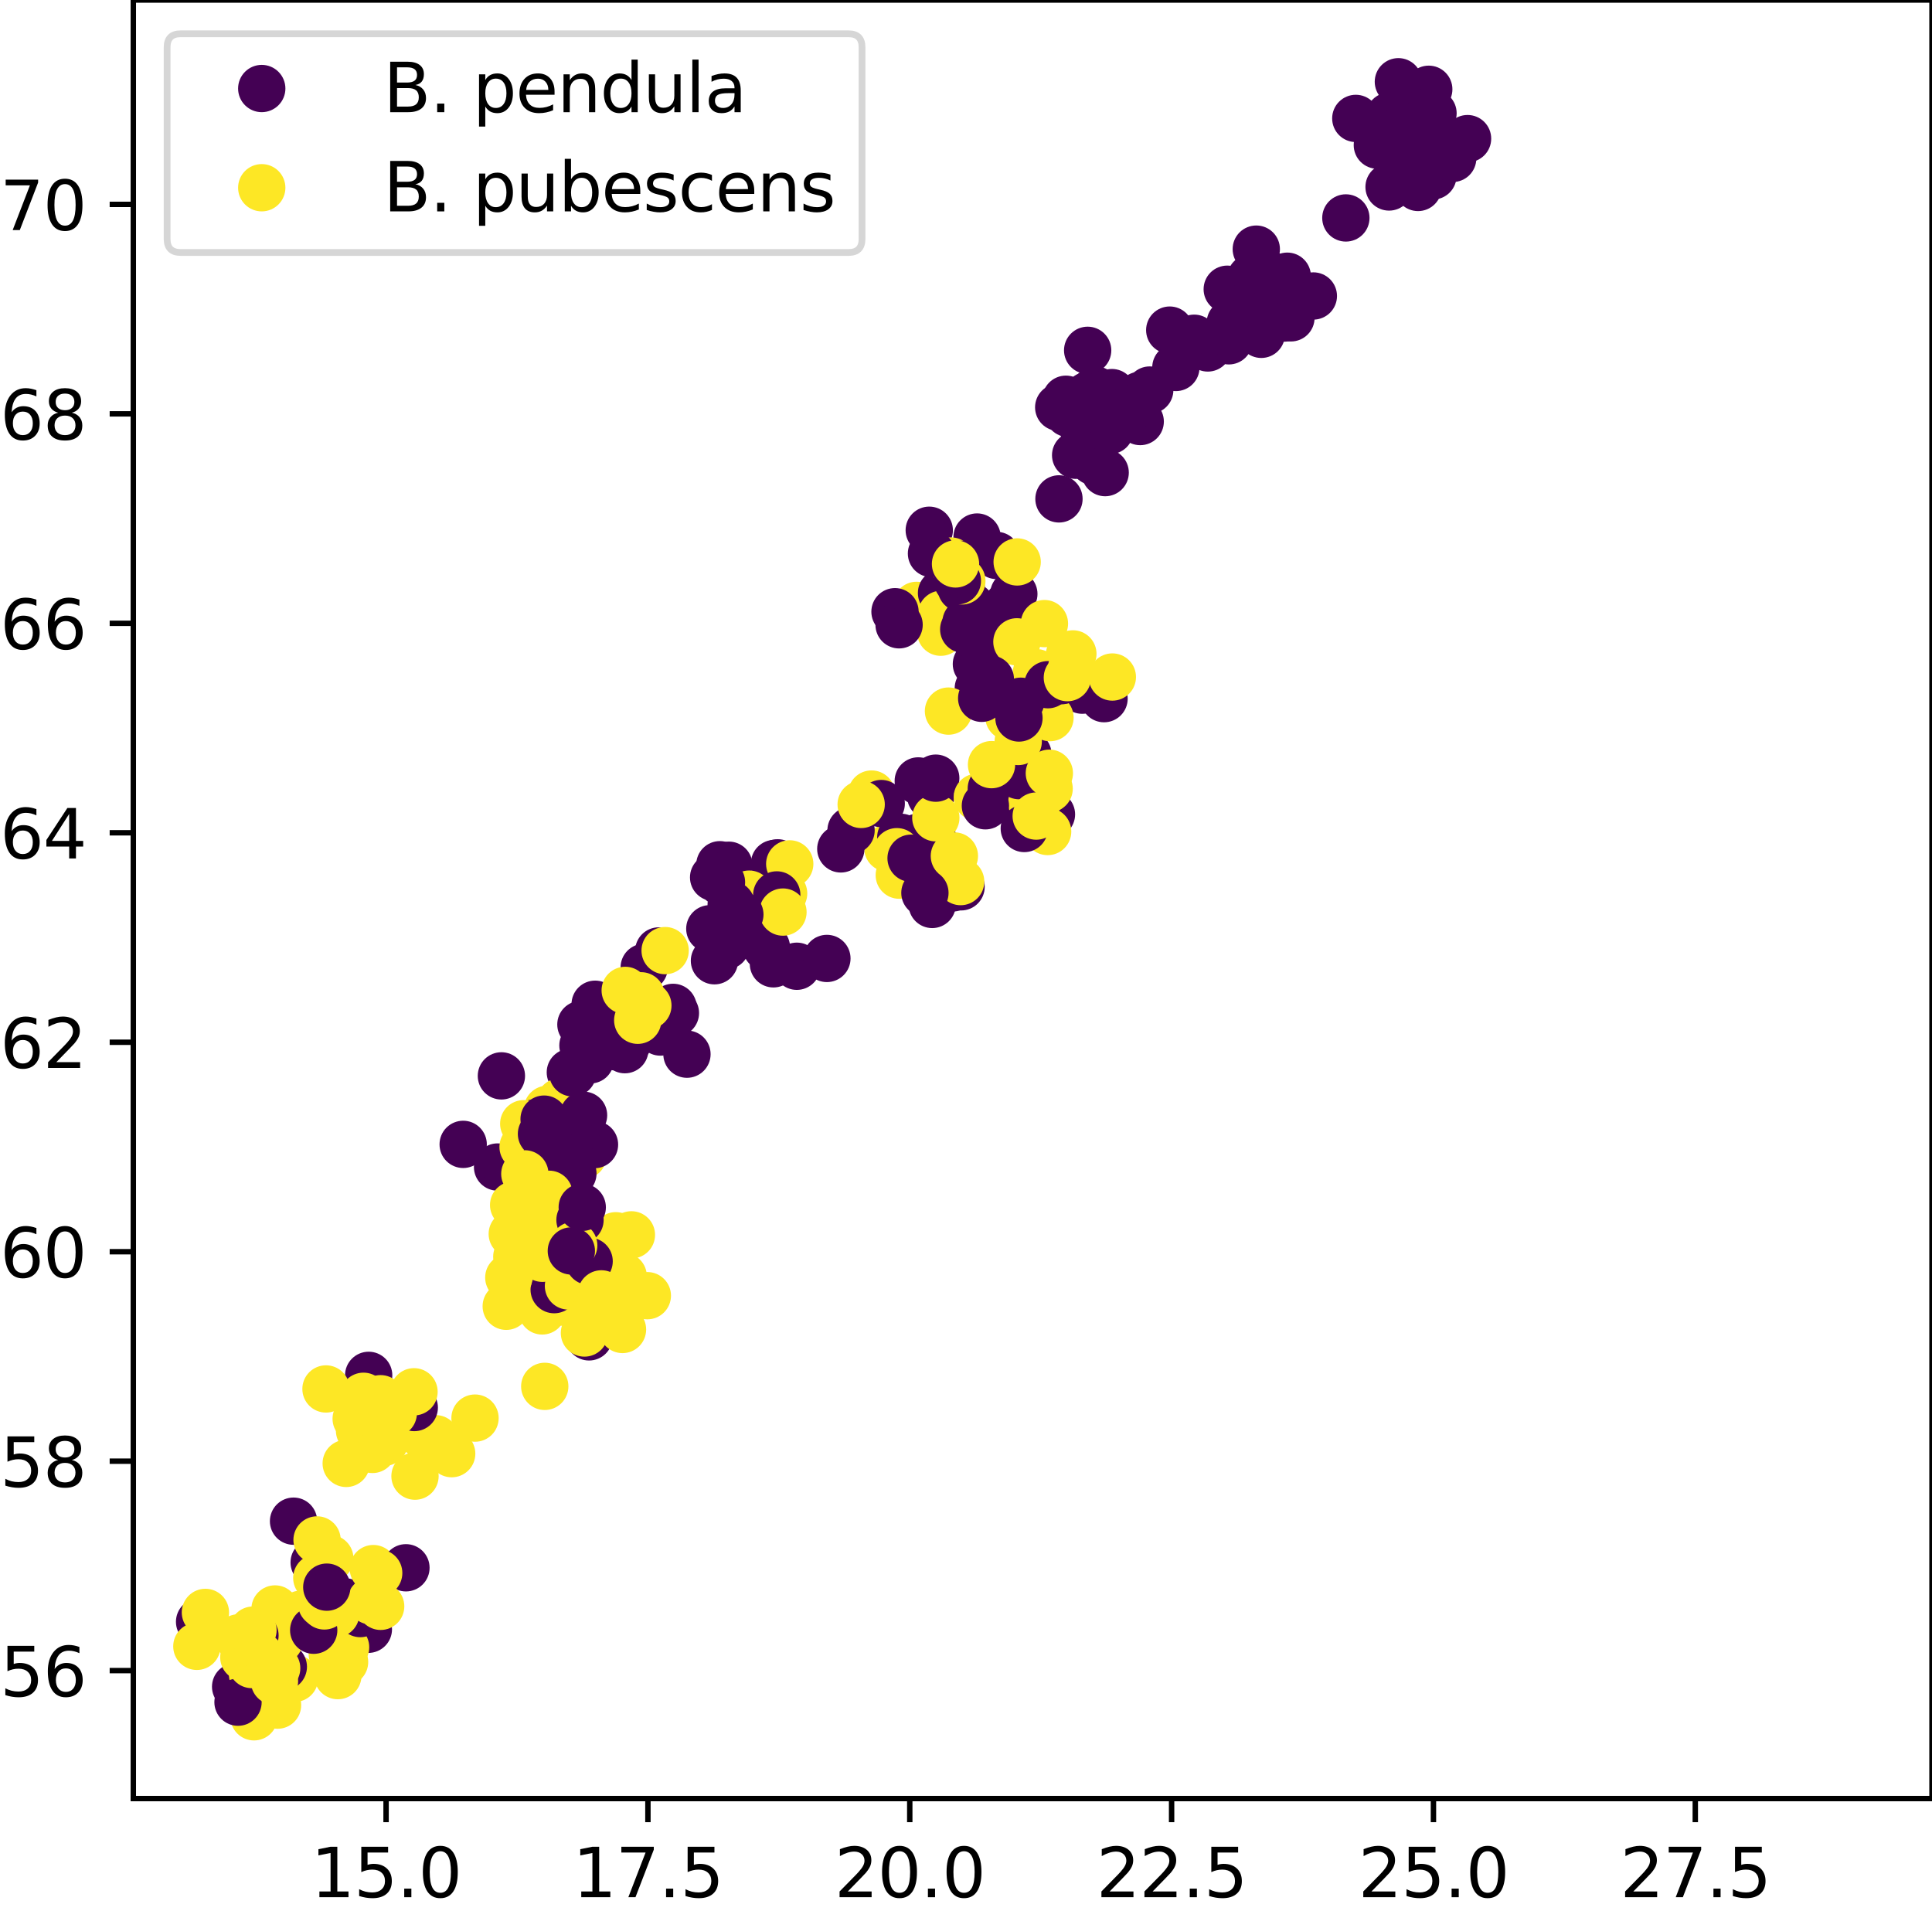 <?xml version="1.0" encoding="utf-8" standalone="no"?>
<!DOCTYPE svg PUBLIC "-//W3C//DTD SVG 1.1//EN"
  "http://www.w3.org/Graphics/SVG/1.1/DTD/svg11.dtd">
<svg height="282.79pt" version="1.1" viewBox="0 0 285.837 282.79" width="285.837pt" xmlns="http://www.w3.org/2000/svg" xmlns:xlink="http://www.w3.org/1999/xlink">
 <defs>
  <style type="text/css">*{stroke-linecap:butt;stroke-linejoin:round;}</style>
 </defs>
 <g id="figure_1">
  <g id="patch_1">
   <path d="M 0 282.79 
L 285.837 282.79 
L 285.837 0 
L 0 0 
z
" style="fill:#ffffff;"/>
  </g>
  <g id="axes_1">
   <g id="patch_2">
    <path d="M 19.725 266.112 
L 285.837 266.112 
L 285.837 0 
L 19.725 0 
z
" style="fill:#ffffff;"/>
   </g>
   <g id="PathCollection_1">
    <defs>
     <path d="M 0 3 
C 0.796 3 1.559 2.684 2.121 2.121 
C 2.684 1.559 3 0.796 3 -0 
C 3 -0.796 2.684 -1.559 2.121 -2.121 
C 1.559 -2.684 0.796 -3 0 -3 
C -0.796 -3 -1.559 -2.684 -2.121 -2.121 
C -2.684 -1.559 -3 -0.796 -3 0 
C -3 0.796 -2.684 1.559 -2.121 2.121 
C -1.559 2.684 -0.796 3 0 3 
z
" id="C0_0_c5cd9637aa"/>
    </defs>
    <g clip-path="url(#p09278e5e1a)">
     <use style="fill:#fde725;stroke:#fde725;" x="86.951" xlink:href="#C0_0_c5cd9637aa" y="185.059"/>
    </g>
    <g clip-path="url(#p09278e5e1a)">
     <use style="fill:#fde725;stroke:#fde725;" x="88.341" xlink:href="#C0_0_c5cd9637aa" y="191.399"/>
    </g>
    <g clip-path="url(#p09278e5e1a)">
     <use style="fill:#fde725;stroke:#fde725;" x="90.406" xlink:href="#C0_0_c5cd9637aa" y="188.709"/>
    </g>
    <g clip-path="url(#p09278e5e1a)">
     <use style="fill:#fde725;stroke:#fde725;" x="91.101" xlink:href="#C0_0_c5cd9637aa" y="182.842"/>
    </g>
    <g clip-path="url(#p09278e5e1a)">
     <use style="fill:#fde725;stroke:#fde725;" x="80.809" xlink:href="#C0_0_c5cd9637aa" y="184.577"/>
    </g>
    <g clip-path="url(#p09278e5e1a)">
     <use style="fill:#440154;stroke:#440154;" x="87.149" xlink:href="#C0_0_c5cd9637aa" y="197.802"/>
    </g>
    <g clip-path="url(#p09278e5e1a)">
     <use style="fill:#fde725;stroke:#fde725;" x="92.202" xlink:href="#C0_0_c5cd9637aa" y="188.843"/>
    </g>
    <g clip-path="url(#p09278e5e1a)">
     <use style="fill:#fde725;stroke:#fde725;" x="80.217" xlink:href="#C0_0_c5cd9637aa" y="193.963"/>
    </g>
    <g clip-path="url(#p09278e5e1a)">
     <use style="fill:#fde725;stroke:#fde725;" x="89.911" xlink:href="#C0_0_c5cd9637aa" y="193.739"/>
    </g>
    <g clip-path="url(#p09278e5e1a)">
     <use style="fill:#fde725;stroke:#fde725;" x="77.625" xlink:href="#C0_0_c5cd9637aa" y="191.35"/>
    </g>
    <g clip-path="url(#p09278e5e1a)">
     <use style="fill:#fde725;stroke:#fde725;" x="83.357" xlink:href="#C0_0_c5cd9637aa" y="192.59"/>
    </g>
    <g clip-path="url(#p09278e5e1a)">
     <use style="fill:#fde725;stroke:#fde725;" x="88.29" xlink:href="#C0_0_c5cd9637aa" y="186.499"/>
    </g>
    <g clip-path="url(#p09278e5e1a)">
     <use style="fill:#fde725;stroke:#fde725;" x="80.409" xlink:href="#C0_0_c5cd9637aa" y="189.721"/>
    </g>
    <g clip-path="url(#p09278e5e1a)">
     <use style="fill:#fde725;stroke:#fde725;" x="83.529" xlink:href="#C0_0_c5cd9637aa" y="192.694"/>
    </g>
    <g clip-path="url(#p09278e5e1a)">
     <use style="fill:#fde725;stroke:#fde725;" x="81.269" xlink:href="#C0_0_c5cd9637aa" y="191.196"/>
    </g>
    <g clip-path="url(#p09278e5e1a)">
     <use style="fill:#fde725;stroke:#fde725;" x="95.772" xlink:href="#C0_0_c5cd9637aa" y="191.708"/>
    </g>
    <g clip-path="url(#p09278e5e1a)">
     <use style="fill:#fde725;stroke:#fde725;" x="88.874" xlink:href="#C0_0_c5cd9637aa" y="186.314"/>
    </g>
    <g clip-path="url(#p09278e5e1a)">
     <use style="fill:#fde725;stroke:#fde725;" x="90.748" xlink:href="#C0_0_c5cd9637aa" y="194.213"/>
    </g>
    <g clip-path="url(#p09278e5e1a)">
     <use style="fill:#fde725;stroke:#fde725;" x="87.076" xlink:href="#C0_0_c5cd9637aa" y="191.804"/>
    </g>
    <g clip-path="url(#p09278e5e1a)">
     <use style="fill:#fde725;stroke:#fde725;" x="86.468" xlink:href="#C0_0_c5cd9637aa" y="197.23"/>
    </g>
    <g clip-path="url(#p09278e5e1a)">
     <use style="fill:#fde725;stroke:#fde725;" x="80.596" xlink:href="#C0_0_c5cd9637aa" y="205.127"/>
    </g>
    <g clip-path="url(#p09278e5e1a)">
     <use style="fill:#fde725;stroke:#fde725;" x="86.754" xlink:href="#C0_0_c5cd9637aa" y="190.221"/>
    </g>
    <g clip-path="url(#p09278e5e1a)">
     <use style="fill:#fde725;stroke:#fde725;" x="84.571" xlink:href="#C0_0_c5cd9637aa" y="189.241"/>
    </g>
    <g clip-path="url(#p09278e5e1a)">
     <use style="fill:#fde725;stroke:#fde725;" x="92.099" xlink:href="#C0_0_c5cd9637aa" y="196.709"/>
    </g>
    <g clip-path="url(#p09278e5e1a)">
     <use style="fill:#fde725;stroke:#fde725;" x="93.415" xlink:href="#C0_0_c5cd9637aa" y="182.708"/>
    </g>
    <g clip-path="url(#p09278e5e1a)">
     <use style="fill:#440154;stroke:#440154;" x="140.951" xlink:href="#C0_0_c5cd9637aa" y="131.374"/>
    </g>
    <g clip-path="url(#p09278e5e1a)">
     <use style="fill:#440154;stroke:#440154;" x="138.096" xlink:href="#C0_0_c5cd9637aa" y="124.4"/>
    </g>
    <g clip-path="url(#p09278e5e1a)">
     <use style="fill:#fde725;stroke:#fde725;" x="131.35" xlink:href="#C0_0_c5cd9637aa" y="125.483"/>
    </g>
    <g clip-path="url(#p09278e5e1a)">
     <use style="fill:#fde725;stroke:#fde725;" x="128.946" xlink:href="#C0_0_c5cd9637aa" y="117.488"/>
    </g>
    <g clip-path="url(#p09278e5e1a)">
     <use style="fill:#440154;stroke:#440154;" x="137.697" xlink:href="#C0_0_c5cd9637aa" y="117.783"/>
    </g>
    <g clip-path="url(#p09278e5e1a)">
     <use style="fill:#440154;stroke:#440154;" x="135.789" xlink:href="#C0_0_c5cd9637aa" y="123.893"/>
    </g>
    <g clip-path="url(#p09278e5e1a)">
     <use style="fill:#440154;stroke:#440154;" x="125.912" xlink:href="#C0_0_c5cd9637aa" y="122.855"/>
    </g>
    <g clip-path="url(#p09278e5e1a)">
     <use style="fill:#fde725;stroke:#fde725;" x="135.786" xlink:href="#C0_0_c5cd9637aa" y="128.74"/>
    </g>
    <g clip-path="url(#p09278e5e1a)">
     <use style="fill:#440154;stroke:#440154;" x="137.919" xlink:href="#C0_0_c5cd9637aa" y="133.821"/>
    </g>
    <g clip-path="url(#p09278e5e1a)">
     <use style="fill:#440154;stroke:#440154;" x="134.407" xlink:href="#C0_0_c5cd9637aa" y="126.231"/>
    </g>
    <g clip-path="url(#p09278e5e1a)">
     <use style="fill:#440154;stroke:#440154;" x="133.273" xlink:href="#C0_0_c5cd9637aa" y="123.886"/>
    </g>
    <g clip-path="url(#p09278e5e1a)">
     <use style="fill:#440154;stroke:#440154;" x="130.378" xlink:href="#C0_0_c5cd9637aa" y="118.894"/>
    </g>
    <g clip-path="url(#p09278e5e1a)">
     <use style="fill:#fde725;stroke:#fde725;" x="127.408" xlink:href="#C0_0_c5cd9637aa" y="119.024"/>
    </g>
    <g clip-path="url(#p09278e5e1a)">
     <use style="fill:#440154;stroke:#440154;" x="137.853" xlink:href="#C0_0_c5cd9637aa" y="126.414"/>
    </g>
    <g clip-path="url(#p09278e5e1a)">
     <use style="fill:#fde725;stroke:#fde725;" x="132.696" xlink:href="#C0_0_c5cd9637aa" y="126.018"/>
    </g>
    <g clip-path="url(#p09278e5e1a)">
     <use style="fill:#fde725;stroke:#fde725;" x="133.048" xlink:href="#C0_0_c5cd9637aa" y="129.488"/>
    </g>
    <g clip-path="url(#p09278e5e1a)">
     <use style="fill:#440154;stroke:#440154;" x="142.188" xlink:href="#C0_0_c5cd9637aa" y="131.214"/>
    </g>
    <g clip-path="url(#p09278e5e1a)">
     <use style="fill:#440154;stroke:#440154;" x="137.315" xlink:href="#C0_0_c5cd9637aa" y="132.545"/>
    </g>
    <g clip-path="url(#p09278e5e1a)">
     <use style="fill:#440154;stroke:#440154;" x="135.857" xlink:href="#C0_0_c5cd9637aa" y="115.545"/>
    </g>
    <g clip-path="url(#p09278e5e1a)">
     <use style="fill:#440154;stroke:#440154;" x="134.793" xlink:href="#C0_0_c5cd9637aa" y="126.982"/>
    </g>
    <g clip-path="url(#p09278e5e1a)">
     <use style="fill:#fde725;stroke:#fde725;" x="141.199" xlink:href="#C0_0_c5cd9637aa" y="126.65"/>
    </g>
    <g clip-path="url(#p09278e5e1a)">
     <use style="fill:#fde725;stroke:#fde725;" x="142.127" xlink:href="#C0_0_c5cd9637aa" y="130.437"/>
    </g>
    <g clip-path="url(#p09278e5e1a)">
     <use style="fill:#fde725;stroke:#fde725;" x="138.454" xlink:href="#C0_0_c5cd9637aa" y="120.999"/>
    </g>
    <g clip-path="url(#p09278e5e1a)">
     <use style="fill:#440154;stroke:#440154;" x="136.84" xlink:href="#C0_0_c5cd9637aa" y="132.116"/>
    </g>
    <g clip-path="url(#p09278e5e1a)">
     <use style="fill:#440154;stroke:#440154;" x="124.396" xlink:href="#C0_0_c5cd9637aa" y="125.602"/>
    </g>
    <g clip-path="url(#p09278e5e1a)">
     <use style="fill:#440154;stroke:#440154;" x="151.753" xlink:href="#C0_0_c5cd9637aa" y="119.169"/>
    </g>
    <g clip-path="url(#p09278e5e1a)">
     <use style="fill:#440154;stroke:#440154;" x="150.573" xlink:href="#C0_0_c5cd9637aa" y="113.207"/>
    </g>
    <g clip-path="url(#p09278e5e1a)">
     <use style="fill:#440154;stroke:#440154;" x="151.615" xlink:href="#C0_0_c5cd9637aa" y="117.38"/>
    </g>
    <g clip-path="url(#p09278e5e1a)">
     <use style="fill:#440154;stroke:#440154;" x="155.562" xlink:href="#C0_0_c5cd9637aa" y="120.494"/>
    </g>
    <g clip-path="url(#p09278e5e1a)">
     <use style="fill:#440154;stroke:#440154;" x="138.442" xlink:href="#C0_0_c5cd9637aa" y="115.137"/>
    </g>
    <g clip-path="url(#p09278e5e1a)">
     <use style="fill:#440154;stroke:#440154;" x="148.532" xlink:href="#C0_0_c5cd9637aa" y="113.015"/>
    </g>
    <g clip-path="url(#p09278e5e1a)">
     <use style="fill:#fde725;stroke:#fde725;" x="152.433" xlink:href="#C0_0_c5cd9637aa" y="114.697"/>
    </g>
    <g clip-path="url(#p09278e5e1a)">
     <use style="fill:#fde725;stroke:#fde725;" x="149.008" xlink:href="#C0_0_c5cd9637aa" y="113.6"/>
    </g>
    <g clip-path="url(#p09278e5e1a)">
     <use style="fill:#fde725;stroke:#fde725;" x="144.592" xlink:href="#C0_0_c5cd9637aa" y="117.955"/>
    </g>
    <g clip-path="url(#p09278e5e1a)">
     <use style="fill:#fde725;stroke:#fde725;" x="155.218" xlink:href="#C0_0_c5cd9637aa" y="116.692"/>
    </g>
    <g clip-path="url(#p09278e5e1a)">
     <use style="fill:#fde725;stroke:#fde725;" x="152.465" xlink:href="#C0_0_c5cd9637aa" y="118.132"/>
    </g>
    <g clip-path="url(#p09278e5e1a)">
     <use style="fill:#440154;stroke:#440154;" x="146.664" xlink:href="#C0_0_c5cd9637aa" y="116.677"/>
    </g>
    <g clip-path="url(#p09278e5e1a)">
     <use style="fill:#fde725;stroke:#fde725;" x="152.642" xlink:href="#C0_0_c5cd9637aa" y="118.786"/>
    </g>
    <g clip-path="url(#p09278e5e1a)">
     <use style="fill:#fde725;stroke:#fde725;" x="154.998" xlink:href="#C0_0_c5cd9637aa" y="123.031"/>
    </g>
    <g clip-path="url(#p09278e5e1a)">
     <use style="fill:#440154;stroke:#440154;" x="151.203" xlink:href="#C0_0_c5cd9637aa" y="114.181"/>
    </g>
    <g clip-path="url(#p09278e5e1a)">
     <use style="fill:#fde725;stroke:#fde725;" x="154.9" xlink:href="#C0_0_c5cd9637aa" y="116.874"/>
    </g>
    <g clip-path="url(#p09278e5e1a)">
     <use style="fill:#440154;stroke:#440154;" x="151.542" xlink:href="#C0_0_c5cd9637aa" y="122.584"/>
    </g>
    <g clip-path="url(#p09278e5e1a)">
     <use style="fill:#fde725;stroke:#fde725;" x="149.341" xlink:href="#C0_0_c5cd9637aa" y="112.854"/>
    </g>
    <g clip-path="url(#p09278e5e1a)">
     <use style="fill:#440154;stroke:#440154;" x="145.788" xlink:href="#C0_0_c5cd9637aa" y="119.224"/>
    </g>
    <g clip-path="url(#p09278e5e1a)">
     <use style="fill:#440154;stroke:#440154;" x="150.779" xlink:href="#C0_0_c5cd9637aa" y="114.764"/>
    </g>
    <g clip-path="url(#p09278e5e1a)">
     <use style="fill:#440154;stroke:#440154;" x="152.082" xlink:href="#C0_0_c5cd9637aa" y="111.616"/>
    </g>
    <g clip-path="url(#p09278e5e1a)">
     <use style="fill:#fde725;stroke:#fde725;" x="155.25" xlink:href="#C0_0_c5cd9637aa" y="114.406"/>
    </g>
    <g clip-path="url(#p09278e5e1a)">
     <use style="fill:#fde725;stroke:#fde725;" x="150.643" xlink:href="#C0_0_c5cd9637aa" y="109.709"/>
    </g>
    <g clip-path="url(#p09278e5e1a)">
     <use style="fill:#fde725;stroke:#fde725;" x="153.305" xlink:href="#C0_0_c5cd9637aa" y="120.746"/>
    </g>
    <g clip-path="url(#p09278e5e1a)">
     <use style="fill:#fde725;stroke:#fde725;" x="146.694" xlink:href="#C0_0_c5cd9637aa" y="113.135"/>
    </g>
    <g clip-path="url(#p09278e5e1a)">
     <use style="fill:#440154;stroke:#440154;" x="36.126" xlink:href="#C0_0_c5cd9637aa" y="250.058"/>
    </g>
    <g clip-path="url(#p09278e5e1a)">
     <use style="fill:#440154;stroke:#440154;" x="39.251" xlink:href="#C0_0_c5cd9637aa" y="250.923"/>
    </g>
    <g clip-path="url(#p09278e5e1a)">
     <use style="fill:#440154;stroke:#440154;" x="34.861" xlink:href="#C0_0_c5cd9637aa" y="249.565"/>
    </g>
    <g clip-path="url(#p09278e5e1a)">
     <use style="fill:#fde725;stroke:#fde725;" x="43.577" xlink:href="#C0_0_c5cd9637aa" y="248.323"/>
    </g>
    <g clip-path="url(#p09278e5e1a)">
     <use style="fill:#440154;stroke:#440154;" x="41.917" xlink:href="#C0_0_c5cd9637aa" y="246.613"/>
    </g>
    <g clip-path="url(#p09278e5e1a)">
     <use style="fill:#fde725;stroke:#fde725;" x="41.061" xlink:href="#C0_0_c5cd9637aa" y="252.291"/>
    </g>
    <g clip-path="url(#p09278e5e1a)">
     <use style="fill:#fde725;stroke:#fde725;" x="41.34" xlink:href="#C0_0_c5cd9637aa" y="242.687"/>
    </g>
    <g clip-path="url(#p09278e5e1a)">
     <use style="fill:#fde725;stroke:#fde725;" x="49.159" xlink:href="#C0_0_c5cd9637aa" y="244.71"/>
    </g>
    <g clip-path="url(#p09278e5e1a)">
     <use style="fill:#fde725;stroke:#fde725;" x="37.584" xlink:href="#C0_0_c5cd9637aa" y="254.016"/>
    </g>
    <g clip-path="url(#p09278e5e1a)">
     <use style="fill:#440154;stroke:#440154;" x="29.53" xlink:href="#C0_0_c5cd9637aa" y="239.956"/>
    </g>
    <g clip-path="url(#p09278e5e1a)">
     <use style="fill:#fde725;stroke:#fde725;" x="40.691" xlink:href="#C0_0_c5cd9637aa" y="238.061"/>
    </g>
    <g clip-path="url(#p09278e5e1a)">
     <use style="fill:#fde725;stroke:#fde725;" x="39.529" xlink:href="#C0_0_c5cd9637aa" y="241.395"/>
    </g>
    <g clip-path="url(#p09278e5e1a)">
     <use style="fill:#fde725;stroke:#fde725;" x="37.358" xlink:href="#C0_0_c5cd9637aa" y="247.711"/>
    </g>
    <g clip-path="url(#p09278e5e1a)">
     <use style="fill:#440154;stroke:#440154;" x="35.214" xlink:href="#C0_0_c5cd9637aa" y="251.852"/>
    </g>
    <g clip-path="url(#p09278e5e1a)">
     <use style="fill:#440154;stroke:#440154;" x="37.722" xlink:href="#C0_0_c5cd9637aa" y="241.973"/>
    </g>
    <g clip-path="url(#p09278e5e1a)">
     <use style="fill:#fde725;stroke:#fde725;" x="40.607" xlink:href="#C0_0_c5cd9637aa" y="248.749"/>
    </g>
    <g clip-path="url(#p09278e5e1a)">
     <use style="fill:#fde725;stroke:#fde725;" x="37.427" xlink:href="#C0_0_c5cd9637aa" y="241.192"/>
    </g>
    <g clip-path="url(#p09278e5e1a)">
     <use style="fill:#fde725;stroke:#fde725;" x="50.979" xlink:href="#C0_0_c5cd9637aa" y="245.906"/>
    </g>
    <g clip-path="url(#p09278e5e1a)">
     <use style="fill:#fde725;stroke:#fde725;" x="35.299" xlink:href="#C0_0_c5cd9637aa" y="242.334"/>
    </g>
    <g clip-path="url(#p09278e5e1a)">
     <use style="fill:#fde725;stroke:#fde725;" x="36.077" xlink:href="#C0_0_c5cd9637aa" y="245.218"/>
    </g>
    <g clip-path="url(#p09278e5e1a)">
     <use style="fill:#fde725;stroke:#fde725;" x="29.125" xlink:href="#C0_0_c5cd9637aa" y="243.59"/>
    </g>
    <g clip-path="url(#p09278e5e1a)">
     <use style="fill:#fde725;stroke:#fde725;" x="40.933" xlink:href="#C0_0_c5cd9637aa" y="246.826"/>
    </g>
    <g clip-path="url(#p09278e5e1a)">
     <use style="fill:#fde725;stroke:#fde725;" x="30.39" xlink:href="#C0_0_c5cd9637aa" y="238.572"/>
    </g>
    <g clip-path="url(#p09278e5e1a)">
     <use style="fill:#fde725;stroke:#fde725;" x="37.256" xlink:href="#C0_0_c5cd9637aa" y="246.284"/>
    </g>
    <g clip-path="url(#p09278e5e1a)">
     <use style="fill:#fde725;stroke:#fde725;" x="38.483" xlink:href="#C0_0_c5cd9637aa" y="245.006"/>
    </g>
    <g clip-path="url(#p09278e5e1a)">
     <use style="fill:#440154;stroke:#440154;" x="106.505" xlink:href="#C0_0_c5cd9637aa" y="127.946"/>
    </g>
    <g clip-path="url(#p09278e5e1a)">
     <use style="fill:#440154;stroke:#440154;" x="117.888" xlink:href="#C0_0_c5cd9637aa" y="142.965"/>
    </g>
    <g clip-path="url(#p09278e5e1a)">
     <use style="fill:#440154;stroke:#440154;" x="114.427" xlink:href="#C0_0_c5cd9637aa" y="142.606"/>
    </g>
    <g clip-path="url(#p09278e5e1a)">
     <use style="fill:#fde725;stroke:#fde725;" x="115.937" xlink:href="#C0_0_c5cd9637aa" y="132.193"/>
    </g>
    <g clip-path="url(#p09278e5e1a)">
     <use style="fill:#440154;stroke:#440154;" x="105.703" xlink:href="#C0_0_c5cd9637aa" y="142.153"/>
    </g>
    <g clip-path="url(#p09278e5e1a)">
     <use style="fill:#440154;stroke:#440154;" x="115.051" xlink:href="#C0_0_c5cd9637aa" y="127.664"/>
    </g>
    <g clip-path="url(#p09278e5e1a)">
     <use style="fill:#440154;stroke:#440154;" x="112.11" xlink:href="#C0_0_c5cd9637aa" y="138.623"/>
    </g>
    <g clip-path="url(#p09278e5e1a)">
     <use style="fill:#440154;stroke:#440154;" x="113.391" xlink:href="#C0_0_c5cd9637aa" y="140.175"/>
    </g>
    <g clip-path="url(#p09278e5e1a)">
     <use style="fill:#440154;stroke:#440154;" x="114.59" xlink:href="#C0_0_c5cd9637aa" y="127.761"/>
    </g>
    <g clip-path="url(#p09278e5e1a)">
     <use style="fill:#440154;stroke:#440154;" x="105.58" xlink:href="#C0_0_c5cd9637aa" y="129.817"/>
    </g>
    <g clip-path="url(#p09278e5e1a)">
     <use style="fill:#440154;stroke:#440154;" x="107.832" xlink:href="#C0_0_c5cd9637aa" y="128.018"/>
    </g>
    <g clip-path="url(#p09278e5e1a)">
     <use style="fill:#440154;stroke:#440154;" x="113.815" xlink:href="#C0_0_c5cd9637aa" y="132.488"/>
    </g>
    <g clip-path="url(#p09278e5e1a)">
     <use style="fill:#440154;stroke:#440154;" x="97.46" xlink:href="#C0_0_c5cd9637aa" y="140.703"/>
    </g>
    <g clip-path="url(#p09278e5e1a)">
     <use style="fill:#fde725;stroke:#fde725;" x="116.84" xlink:href="#C0_0_c5cd9637aa" y="127.82"/>
    </g>
    <g clip-path="url(#p09278e5e1a)">
     <use style="fill:#440154;stroke:#440154;" x="112.376" xlink:href="#C0_0_c5cd9637aa" y="137.946"/>
    </g>
    <g clip-path="url(#p09278e5e1a)">
     <use style="fill:#440154;stroke:#440154;" x="109.592" xlink:href="#C0_0_c5cd9637aa" y="132.969"/>
    </g>
    <g clip-path="url(#p09278e5e1a)">
     <use style="fill:#fde725;stroke:#fde725;" x="110.83" xlink:href="#C0_0_c5cd9637aa" y="132.296"/>
    </g>
    <g clip-path="url(#p09278e5e1a)">
     <use style="fill:#440154;stroke:#440154;" x="105.017" xlink:href="#C0_0_c5cd9637aa" y="137.42"/>
    </g>
    <g clip-path="url(#p09278e5e1a)">
     <use style="fill:#440154;stroke:#440154;" x="108.178" xlink:href="#C0_0_c5cd9637aa" y="133.845"/>
    </g>
    <g clip-path="url(#p09278e5e1a)">
     <use style="fill:#440154;stroke:#440154;" x="114.92" xlink:href="#C0_0_c5cd9637aa" y="132.413"/>
    </g>
    <g clip-path="url(#p09278e5e1a)">
     <use style="fill:#fde725;stroke:#fde725;" x="115.839" xlink:href="#C0_0_c5cd9637aa" y="134.95"/>
    </g>
    <g clip-path="url(#p09278e5e1a)">
     <use style="fill:#440154;stroke:#440154;" x="122.339" xlink:href="#C0_0_c5cd9637aa" y="141.811"/>
    </g>
    <g clip-path="url(#p09278e5e1a)">
     <use style="fill:#440154;stroke:#440154;" x="109.461" xlink:href="#C0_0_c5cd9637aa" y="135.313"/>
    </g>
    <g clip-path="url(#p09278e5e1a)">
     <use style="fill:#440154;stroke:#440154;" x="106.743" xlink:href="#C0_0_c5cd9637aa" y="130.534"/>
    </g>
    <g clip-path="url(#p09278e5e1a)">
     <use style="fill:#440154;stroke:#440154;" x="107.414" xlink:href="#C0_0_c5cd9637aa" y="139.929"/>
    </g>
    <g clip-path="url(#p09278e5e1a)">
     <use style="fill:#440154;stroke:#440154;" x="88.802" xlink:href="#C0_0_c5cd9637aa" y="152.426"/>
    </g>
    <g clip-path="url(#p09278e5e1a)">
     <use style="fill:#440154;stroke:#440154;" x="93.172" xlink:href="#C0_0_c5cd9637aa" y="153.754"/>
    </g>
    <g clip-path="url(#p09278e5e1a)">
     <use style="fill:#440154;stroke:#440154;" x="95.313" xlink:href="#C0_0_c5cd9637aa" y="143.134"/>
    </g>
    <g clip-path="url(#p09278e5e1a)">
     <use style="fill:#440154;stroke:#440154;" x="93.375" xlink:href="#C0_0_c5cd9637aa" y="148.605"/>
    </g>
    <g clip-path="url(#p09278e5e1a)">
     <use style="fill:#fde725;stroke:#fde725;" x="98.631" xlink:href="#C0_0_c5cd9637aa" y="149.837"/>
    </g>
    <g clip-path="url(#p09278e5e1a)">
     <use style="fill:#440154;stroke:#440154;" x="92.445" xlink:href="#C0_0_c5cd9637aa" y="155.31"/>
    </g>
    <g clip-path="url(#p09278e5e1a)">
     <use style="fill:#440154;stroke:#440154;" x="91.919" xlink:href="#C0_0_c5cd9637aa" y="149.224"/>
    </g>
    <g clip-path="url(#p09278e5e1a)">
     <use style="fill:#440154;stroke:#440154;" x="90.832" xlink:href="#C0_0_c5cd9637aa" y="154.865"/>
    </g>
    <g clip-path="url(#p09278e5e1a)">
     <use style="fill:#440154;stroke:#440154;" x="85.945" xlink:href="#C0_0_c5cd9637aa" y="151.583"/>
    </g>
    <g clip-path="url(#p09278e5e1a)">
     <use style="fill:#440154;stroke:#440154;" x="86.246" xlink:href="#C0_0_c5cd9637aa" y="154.687"/>
    </g>
    <g clip-path="url(#p09278e5e1a)">
     <use style="fill:#440154;stroke:#440154;" x="88.053" xlink:href="#C0_0_c5cd9637aa" y="148.586"/>
    </g>
    <g clip-path="url(#p09278e5e1a)">
     <use style="fill:#440154;stroke:#440154;" x="99.584" xlink:href="#C0_0_c5cd9637aa" y="149.05"/>
    </g>
    <g clip-path="url(#p09278e5e1a)">
     <use style="fill:#440154;stroke:#440154;" x="97.696" xlink:href="#C0_0_c5cd9637aa" y="152.699"/>
    </g>
    <g clip-path="url(#p09278e5e1a)">
     <use style="fill:#440154;stroke:#440154;" x="99.926" xlink:href="#C0_0_c5cd9637aa" y="149.89"/>
    </g>
    <g clip-path="url(#p09278e5e1a)">
     <use style="fill:#440154;stroke:#440154;" x="87.341" xlink:href="#C0_0_c5cd9637aa" y="156.812"/>
    </g>
    <g clip-path="url(#p09278e5e1a)">
     <use style="fill:#440154;stroke:#440154;" x="84.383" xlink:href="#C0_0_c5cd9637aa" y="158.663"/>
    </g>
    <g clip-path="url(#p09278e5e1a)">
     <use style="fill:#440154;stroke:#440154;" x="90.466" xlink:href="#C0_0_c5cd9637aa" y="149.688"/>
    </g>
    <g clip-path="url(#p09278e5e1a)">
     <use style="fill:#fde725;stroke:#fde725;" x="94.352" xlink:href="#C0_0_c5cd9637aa" y="150.956"/>
    </g>
    <g clip-path="url(#p09278e5e1a)">
     <use style="fill:#fde725;stroke:#fde725;" x="95.852" xlink:href="#C0_0_c5cd9637aa" y="148.779"/>
    </g>
    <g clip-path="url(#p09278e5e1a)">
     <use style="fill:#fde725;stroke:#fde725;" x="98.406" xlink:href="#C0_0_c5cd9637aa" y="140.652"/>
    </g>
    <g clip-path="url(#p09278e5e1a)">
     <use style="fill:#fde725;stroke:#fde725;" x="94.856" xlink:href="#C0_0_c5cd9637aa" y="147.34"/>
    </g>
    <g clip-path="url(#p09278e5e1a)">
     <use style="fill:#440154;stroke:#440154;" x="101.635" xlink:href="#C0_0_c5cd9637aa" y="155.974"/>
    </g>
    <g clip-path="url(#p09278e5e1a)">
     <use style="fill:#fde725;stroke:#fde725;" x="92.499" xlink:href="#C0_0_c5cd9637aa" y="146.538"/>
    </g>
    <g clip-path="url(#p09278e5e1a)">
     <use style="fill:#fde725;stroke:#fde725;" x="139.186" xlink:href="#C0_0_c5cd9637aa" y="93.541"/>
    </g>
    <g clip-path="url(#p09278e5e1a)">
     <use style="fill:#fde725;stroke:#fde725;" x="135.615" xlink:href="#C0_0_c5cd9637aa" y="89.569"/>
    </g>
    <g clip-path="url(#p09278e5e1a)">
     <use style="fill:#440154;stroke:#440154;" x="139.298" xlink:href="#C0_0_c5cd9637aa" y="87.741"/>
    </g>
    <g clip-path="url(#p09278e5e1a)">
     <use style="fill:#440154;stroke:#440154;" x="144.556" xlink:href="#C0_0_c5cd9637aa" y="79.459"/>
    </g>
    <g clip-path="url(#p09278e5e1a)">
     <use style="fill:#fde725;stroke:#fde725;" x="139.299" xlink:href="#C0_0_c5cd9637aa" y="90.886"/>
    </g>
    <g clip-path="url(#p09278e5e1a)">
     <use style="fill:#440154;stroke:#440154;" x="147.785" xlink:href="#C0_0_c5cd9637aa" y="91.265"/>
    </g>
    <g clip-path="url(#p09278e5e1a)">
     <use style="fill:#440154;stroke:#440154;" x="149.996" xlink:href="#C0_0_c5cd9637aa" y="87.881"/>
    </g>
    <g clip-path="url(#p09278e5e1a)">
     <use style="fill:#440154;stroke:#440154;" x="132.415" xlink:href="#C0_0_c5cd9637aa" y="90.508"/>
    </g>
    <g clip-path="url(#p09278e5e1a)">
     <use style="fill:#440154;stroke:#440154;" x="147.447" xlink:href="#C0_0_c5cd9637aa" y="82.186"/>
    </g>
    <g clip-path="url(#p09278e5e1a)">
     <use style="fill:#440154;stroke:#440154;" x="133.019" xlink:href="#C0_0_c5cd9637aa" y="92.444"/>
    </g>
    <g clip-path="url(#p09278e5e1a)">
     <use style="fill:#440154;stroke:#440154;" x="145.297" xlink:href="#C0_0_c5cd9637aa" y="92.758"/>
    </g>
    <g clip-path="url(#p09278e5e1a)">
     <use style="fill:#440154;stroke:#440154;" x="149.125" xlink:href="#C0_0_c5cd9637aa" y="89.459"/>
    </g>
    <g clip-path="url(#p09278e5e1a)">
     <use style="fill:#440154;stroke:#440154;" x="143.732" xlink:href="#C0_0_c5cd9637aa" y="89.739"/>
    </g>
    <g clip-path="url(#p09278e5e1a)">
     <use style="fill:#440154;stroke:#440154;" x="137.482" xlink:href="#C0_0_c5cd9637aa" y="78.454"/>
    </g>
    <g clip-path="url(#p09278e5e1a)">
     <use style="fill:#fde725;stroke:#fde725;" x="140.709" xlink:href="#C0_0_c5cd9637aa" y="83.01"/>
    </g>
    <g clip-path="url(#p09278e5e1a)">
     <use style="fill:#440154;stroke:#440154;" x="142.214" xlink:href="#C0_0_c5cd9637aa" y="87.016"/>
    </g>
    <g clip-path="url(#p09278e5e1a)">
     <use style="fill:#440154;stroke:#440154;" x="142.583" xlink:href="#C0_0_c5cd9637aa" y="93.12"/>
    </g>
    <g clip-path="url(#p09278e5e1a)">
     <use style="fill:#440154;stroke:#440154;" x="142.487" xlink:href="#C0_0_c5cd9637aa" y="83.498"/>
    </g>
    <g clip-path="url(#p09278e5e1a)">
     <use style="fill:#440154;stroke:#440154;" x="142.92" xlink:href="#C0_0_c5cd9637aa" y="92.073"/>
    </g>
    <g clip-path="url(#p09278e5e1a)">
     <use style="fill:#440154;stroke:#440154;" x="144.423" xlink:href="#C0_0_c5cd9637aa" y="94.605"/>
    </g>
    <g clip-path="url(#p09278e5e1a)">
     <use style="fill:#440154;stroke:#440154;" x="137.812" xlink:href="#C0_0_c5cd9637aa" y="81.901"/>
    </g>
    <g clip-path="url(#p09278e5e1a)">
     <use style="fill:#fde725;stroke:#fde725;" x="142.305" xlink:href="#C0_0_c5cd9637aa" y="85.95"/>
    </g>
    <g clip-path="url(#p09278e5e1a)">
     <use style="fill:#fde725;stroke:#fde725;" x="150.488" xlink:href="#C0_0_c5cd9637aa" y="83.143"/>
    </g>
    <g clip-path="url(#p09278e5e1a)">
     <use style="fill:#440154;stroke:#440154;" x="141.642" xlink:href="#C0_0_c5cd9637aa" y="85.942"/>
    </g>
    <g clip-path="url(#p09278e5e1a)">
     <use style="fill:#fde725;stroke:#fde725;" x="141.367" xlink:href="#C0_0_c5cd9637aa" y="83.44"/>
    </g>
    <g clip-path="url(#p09278e5e1a)">
     <use style="fill:#440154;stroke:#440154;" x="189.971" xlink:href="#C0_0_c5cd9637aa" y="47.062"/>
    </g>
    <g clip-path="url(#p09278e5e1a)">
     <use style="fill:#440154;stroke:#440154;" x="173.062" xlink:href="#C0_0_c5cd9637aa" y="48.843"/>
    </g>
    <g clip-path="url(#p09278e5e1a)">
     <use style="fill:#440154;stroke:#440154;" x="190.451" xlink:href="#C0_0_c5cd9637aa" y="40.867"/>
    </g>
    <g clip-path="url(#p09278e5e1a)">
     <use style="fill:#440154;stroke:#440154;" x="182.021" xlink:href="#C0_0_c5cd9637aa" y="47.77"/>
    </g>
    <g clip-path="url(#p09278e5e1a)">
     <use style="fill:#440154;stroke:#440154;" x="185.721" xlink:href="#C0_0_c5cd9637aa" y="47.241"/>
    </g>
    <g clip-path="url(#p09278e5e1a)">
     <use style="fill:#440154;stroke:#440154;" x="185.407" xlink:href="#C0_0_c5cd9637aa" y="46.153"/>
    </g>
    <g clip-path="url(#p09278e5e1a)">
     <use style="fill:#440154;stroke:#440154;" x="189.34" xlink:href="#C0_0_c5cd9637aa" y="43.954"/>
    </g>
    <g clip-path="url(#p09278e5e1a)">
     <use style="fill:#440154;stroke:#440154;" x="183.715" xlink:href="#C0_0_c5cd9637aa" y="45.681"/>
    </g>
    <g clip-path="url(#p09278e5e1a)">
     <use style="fill:#440154;stroke:#440154;" x="181.807" xlink:href="#C0_0_c5cd9637aa" y="50.427"/>
    </g>
    <g clip-path="url(#p09278e5e1a)">
     <use style="fill:#440154;stroke:#440154;" x="190.992" xlink:href="#C0_0_c5cd9637aa" y="47.027"/>
    </g>
    <g clip-path="url(#p09278e5e1a)">
     <use style="fill:#440154;stroke:#440154;" x="173.969" xlink:href="#C0_0_c5cd9637aa" y="54.371"/>
    </g>
    <g clip-path="url(#p09278e5e1a)">
     <use style="fill:#440154;stroke:#440154;" x="185.054" xlink:href="#C0_0_c5cd9637aa" y="41.129"/>
    </g>
    <g clip-path="url(#p09278e5e1a)">
     <use style="fill:#440154;stroke:#440154;" x="178.693" xlink:href="#C0_0_c5cd9637aa" y="51.483"/>
    </g>
    <g clip-path="url(#p09278e5e1a)">
     <use style="fill:#440154;stroke:#440154;" x="181.419" xlink:href="#C0_0_c5cd9637aa" y="49.169"/>
    </g>
    <g clip-path="url(#p09278e5e1a)">
     <use style="fill:#440154;stroke:#440154;" x="194.309" xlink:href="#C0_0_c5cd9637aa" y="43.793"/>
    </g>
    <g clip-path="url(#p09278e5e1a)">
     <use style="fill:#440154;stroke:#440154;" x="184.752" xlink:href="#C0_0_c5cd9637aa" y="47.473"/>
    </g>
    <g clip-path="url(#p09278e5e1a)">
     <use style="fill:#440154;stroke:#440154;" x="185.866" xlink:href="#C0_0_c5cd9637aa" y="36.862"/>
    </g>
    <g clip-path="url(#p09278e5e1a)">
     <use style="fill:#440154;stroke:#440154;" x="176.677" xlink:href="#C0_0_c5cd9637aa" y="50.046"/>
    </g>
    <g clip-path="url(#p09278e5e1a)">
     <use style="fill:#440154;stroke:#440154;" x="181.57" xlink:href="#C0_0_c5cd9637aa" y="42.794"/>
    </g>
    <g clip-path="url(#p09278e5e1a)">
     <use style="fill:#440154;stroke:#440154;" x="185.873" xlink:href="#C0_0_c5cd9637aa" y="44.218"/>
    </g>
    <g clip-path="url(#p09278e5e1a)">
     <use style="fill:#440154;stroke:#440154;" x="186.608" xlink:href="#C0_0_c5cd9637aa" y="49.466"/>
    </g>
    <g clip-path="url(#p09278e5e1a)">
     <use style="fill:#440154;stroke:#440154;" x="187.827" xlink:href="#C0_0_c5cd9637aa" y="41.603"/>
    </g>
    <g clip-path="url(#p09278e5e1a)">
     <use style="fill:#440154;stroke:#440154;" x="184.999" xlink:href="#C0_0_c5cd9637aa" y="44.833"/>
    </g>
    <g clip-path="url(#p09278e5e1a)">
     <use style="fill:#440154;stroke:#440154;" x="187.409" xlink:href="#C0_0_c5cd9637aa" y="40.448"/>
    </g>
    <g clip-path="url(#p09278e5e1a)">
     <use style="fill:#440154;stroke:#440154;" x="187.069" xlink:href="#C0_0_c5cd9637aa" y="40.207"/>
    </g>
    <g clip-path="url(#p09278e5e1a)">
     <use style="fill:#440154;stroke:#440154;" x="74.181" xlink:href="#C0_0_c5cd9637aa" y="159.185"/>
    </g>
    <g clip-path="url(#p09278e5e1a)">
     <use style="fill:#fde725;stroke:#fde725;" x="82.859" xlink:href="#C0_0_c5cd9637aa" y="163.028"/>
    </g>
    <g clip-path="url(#p09278e5e1a)">
     <use style="fill:#fde725;stroke:#fde725;" x="86.257" xlink:href="#C0_0_c5cd9637aa" y="170.957"/>
    </g>
    <g clip-path="url(#p09278e5e1a)">
     <use style="fill:#fde725;stroke:#fde725;" x="85.429" xlink:href="#C0_0_c5cd9637aa" y="170.354"/>
    </g>
    <g clip-path="url(#p09278e5e1a)">
     <use style="fill:#fde725;stroke:#fde725;" x="80.996" xlink:href="#C0_0_c5cd9637aa" y="164.129"/>
    </g>
    <g clip-path="url(#p09278e5e1a)">
     <use style="fill:#440154;stroke:#440154;" x="78.942" xlink:href="#C0_0_c5cd9637aa" y="166.195"/>
    </g>
    <g clip-path="url(#p09278e5e1a)">
     <use style="fill:#fde725;stroke:#fde725;" x="77.488" xlink:href="#C0_0_c5cd9637aa" y="166.265"/>
    </g>
    <g clip-path="url(#p09278e5e1a)">
     <use style="fill:#440154;stroke:#440154;" x="82.078" xlink:href="#C0_0_c5cd9637aa" y="176.758"/>
    </g>
    <g clip-path="url(#p09278e5e1a)">
     <use style="fill:#440154;stroke:#440154;" x="87.955" xlink:href="#C0_0_c5cd9637aa" y="169.354"/>
    </g>
    <g clip-path="url(#p09278e5e1a)">
     <use style="fill:#440154;stroke:#440154;" x="73.614" xlink:href="#C0_0_c5cd9637aa" y="172.672"/>
    </g>
    <g clip-path="url(#p09278e5e1a)">
     <use style="fill:#fde725;stroke:#fde725;" x="79.62" xlink:href="#C0_0_c5cd9637aa" y="167.94"/>
    </g>
    <g clip-path="url(#p09278e5e1a)">
     <use style="fill:#fde725;stroke:#fde725;" x="77.389" xlink:href="#C0_0_c5cd9637aa" y="169.697"/>
    </g>
    <g clip-path="url(#p09278e5e1a)">
     <use style="fill:#440154;stroke:#440154;" x="86.336" xlink:href="#C0_0_c5cd9637aa" y="165.01"/>
    </g>
    <g clip-path="url(#p09278e5e1a)">
     <use style="fill:#440154;stroke:#440154;" x="80.11" xlink:href="#C0_0_c5cd9637aa" y="167.766"/>
    </g>
    <g clip-path="url(#p09278e5e1a)">
     <use style="fill:#440154;stroke:#440154;" x="80.499" xlink:href="#C0_0_c5cd9637aa" y="165.585"/>
    </g>
    <g clip-path="url(#p09278e5e1a)">
     <use style="fill:#440154;stroke:#440154;" x="81.679" xlink:href="#C0_0_c5cd9637aa" y="171.409"/>
    </g>
    <g clip-path="url(#p09278e5e1a)">
     <use style="fill:#440154;stroke:#440154;" x="84.758" xlink:href="#C0_0_c5cd9637aa" y="173.631"/>
    </g>
    <g clip-path="url(#p09278e5e1a)">
     <use style="fill:#440154;stroke:#440154;" x="80.863" xlink:href="#C0_0_c5cd9637aa" y="171.147"/>
    </g>
    <g clip-path="url(#p09278e5e1a)">
     <use style="fill:#440154;stroke:#440154;" x="68.527" xlink:href="#C0_0_c5cd9637aa" y="169.32"/>
    </g>
    <g clip-path="url(#p09278e5e1a)">
     <use style="fill:#440154;stroke:#440154;" x="85.213" xlink:href="#C0_0_c5cd9637aa" y="167.478"/>
    </g>
    <g clip-path="url(#p09278e5e1a)">
     <use style="fill:#440154;stroke:#440154;" x="84.728" xlink:href="#C0_0_c5cd9637aa" y="158.738"/>
    </g>
    <g clip-path="url(#p09278e5e1a)">
     <use style="fill:#440154;stroke:#440154;" x="81.667" xlink:href="#C0_0_c5cd9637aa" y="169.437"/>
    </g>
    <g clip-path="url(#p09278e5e1a)">
     <use style="fill:#fde725;stroke:#fde725;" x="77.648" xlink:href="#C0_0_c5cd9637aa" y="173.685"/>
    </g>
    <g clip-path="url(#p09278e5e1a)">
     <use style="fill:#440154;stroke:#440154;" x="84.323" xlink:href="#C0_0_c5cd9637aa" y="170.849"/>
    </g>
    <g clip-path="url(#p09278e5e1a)">
     <use style="fill:#440154;stroke:#440154;" x="84.45" xlink:href="#C0_0_c5cd9637aa" y="171.396"/>
    </g>
    <g clip-path="url(#p09278e5e1a)">
     <use style="fill:#440154;stroke:#440154;" x="80.812" xlink:href="#C0_0_c5cd9637aa" y="181.414"/>
    </g>
    <g clip-path="url(#p09278e5e1a)">
     <use style="fill:#440154;stroke:#440154;" x="81.99" xlink:href="#C0_0_c5cd9637aa" y="190.815"/>
    </g>
    <g clip-path="url(#p09278e5e1a)">
     <use style="fill:#fde725;stroke:#fde725;" x="78.673" xlink:href="#C0_0_c5cd9637aa" y="183.358"/>
    </g>
    <g clip-path="url(#p09278e5e1a)">
     <use style="fill:#440154;stroke:#440154;" x="82.167" xlink:href="#C0_0_c5cd9637aa" y="182.924"/>
    </g>
    <g clip-path="url(#p09278e5e1a)">
     <use style="fill:#fde725;stroke:#fde725;" x="75.79" xlink:href="#C0_0_c5cd9637aa" y="182.573"/>
    </g>
    <g clip-path="url(#p09278e5e1a)">
     <use style="fill:#fde725;stroke:#fde725;" x="84.937" xlink:href="#C0_0_c5cd9637aa" y="186.429"/>
    </g>
    <g clip-path="url(#p09278e5e1a)">
     <use style="fill:#fde725;stroke:#fde725;" x="78.607" xlink:href="#C0_0_c5cd9637aa" y="184.758"/>
    </g>
    <g clip-path="url(#p09278e5e1a)">
     <use style="fill:#fde725;stroke:#fde725;" x="84.104" xlink:href="#C0_0_c5cd9637aa" y="190.272"/>
    </g>
    <g clip-path="url(#p09278e5e1a)">
     <use style="fill:#fde725;stroke:#fde725;" x="76.461" xlink:href="#C0_0_c5cd9637aa" y="185.945"/>
    </g>
    <g clip-path="url(#p09278e5e1a)">
     <use style="fill:#fde725;stroke:#fde725;" x="80.254" xlink:href="#C0_0_c5cd9637aa" y="186.175"/>
    </g>
    <g clip-path="url(#p09278e5e1a)">
     <use style="fill:#fde725;stroke:#fde725;" x="82.483" xlink:href="#C0_0_c5cd9637aa" y="181.718"/>
    </g>
    <g clip-path="url(#p09278e5e1a)">
     <use style="fill:#fde725;stroke:#fde725;" x="75.277" xlink:href="#C0_0_c5cd9637aa" y="189.027"/>
    </g>
    <g clip-path="url(#p09278e5e1a)">
     <use style="fill:#fde725;stroke:#fde725;" x="83.532" xlink:href="#C0_0_c5cd9637aa" y="180.02"/>
    </g>
    <g clip-path="url(#p09278e5e1a)">
     <use style="fill:#fde725;stroke:#fde725;" x="81.235" xlink:href="#C0_0_c5cd9637aa" y="176.704"/>
    </g>
    <g clip-path="url(#p09278e5e1a)">
     <use style="fill:#fde725;stroke:#fde725;" x="74.897" xlink:href="#C0_0_c5cd9637aa" y="193.275"/>
    </g>
    <g clip-path="url(#p09278e5e1a)">
     <use style="fill:#fde725;stroke:#fde725;" x="76.939" xlink:href="#C0_0_c5cd9637aa" y="181.67"/>
    </g>
    <g clip-path="url(#p09278e5e1a)">
     <use style="fill:#440154;stroke:#440154;" x="85.81" xlink:href="#C0_0_c5cd9637aa" y="180.505"/>
    </g>
    <g clip-path="url(#p09278e5e1a)">
     <use style="fill:#440154;stroke:#440154;" x="87.16" xlink:href="#C0_0_c5cd9637aa" y="186.615"/>
    </g>
    <g clip-path="url(#p09278e5e1a)">
     <use style="fill:#fde725;stroke:#fde725;" x="82.384" xlink:href="#C0_0_c5cd9637aa" y="185.499"/>
    </g>
    <g clip-path="url(#p09278e5e1a)">
     <use style="fill:#fde725;stroke:#fde725;" x="84.879" xlink:href="#C0_0_c5cd9637aa" y="184.27"/>
    </g>
    <g clip-path="url(#p09278e5e1a)">
     <use style="fill:#fde725;stroke:#fde725;" x="84.038" xlink:href="#C0_0_c5cd9637aa" y="185.036"/>
    </g>
    <g clip-path="url(#p09278e5e1a)">
     <use style="fill:#440154;stroke:#440154;" x="84.529" xlink:href="#C0_0_c5cd9637aa" y="185.088"/>
    </g>
    <g clip-path="url(#p09278e5e1a)">
     <use style="fill:#fde725;stroke:#fde725;" x="88.975" xlink:href="#C0_0_c5cd9637aa" y="191.443"/>
    </g>
    <g clip-path="url(#p09278e5e1a)">
     <use style="fill:#fde725;stroke:#fde725;" x="75.992" xlink:href="#C0_0_c5cd9637aa" y="178.295"/>
    </g>
    <g clip-path="url(#p09278e5e1a)">
     <use style="fill:#440154;stroke:#440154;" x="86.142" xlink:href="#C0_0_c5cd9637aa" y="178.633"/>
    </g>
    <g clip-path="url(#p09278e5e1a)">
     <use style="fill:#440154;stroke:#440154;" x="160.559" xlink:href="#C0_0_c5cd9637aa" y="64.707"/>
    </g>
    <g clip-path="url(#p09278e5e1a)">
     <use style="fill:#440154;stroke:#440154;" x="161.293" xlink:href="#C0_0_c5cd9637aa" y="67.743"/>
    </g>
    <g clip-path="url(#p09278e5e1a)">
     <use style="fill:#440154;stroke:#440154;" x="160.93" xlink:href="#C0_0_c5cd9637aa" y="58.503"/>
    </g>
    <g clip-path="url(#p09278e5e1a)">
     <use style="fill:#440154;stroke:#440154;" x="160.591" xlink:href="#C0_0_c5cd9637aa" y="63.602"/>
    </g>
    <g clip-path="url(#p09278e5e1a)">
     <use style="fill:#440154;stroke:#440154;" x="156.635" xlink:href="#C0_0_c5cd9637aa" y="60.266"/>
    </g>
    <g clip-path="url(#p09278e5e1a)">
     <use style="fill:#440154;stroke:#440154;" x="163.188" xlink:href="#C0_0_c5cd9637aa" y="62.41"/>
    </g>
    <g clip-path="url(#p09278e5e1a)">
     <use style="fill:#440154;stroke:#440154;" x="170.103" xlink:href="#C0_0_c5cd9637aa" y="57.711"/>
    </g>
    <g clip-path="url(#p09278e5e1a)">
     <use style="fill:#440154;stroke:#440154;" x="162.074" xlink:href="#C0_0_c5cd9637aa" y="57.696"/>
    </g>
    <g clip-path="url(#p09278e5e1a)">
     <use style="fill:#440154;stroke:#440154;" x="162.329" xlink:href="#C0_0_c5cd9637aa" y="64.299"/>
    </g>
    <g clip-path="url(#p09278e5e1a)">
     <use style="fill:#440154;stroke:#440154;" x="159.14" xlink:href="#C0_0_c5cd9637aa" y="67.357"/>
    </g>
    <g clip-path="url(#p09278e5e1a)">
     <use style="fill:#440154;stroke:#440154;" x="161.789" xlink:href="#C0_0_c5cd9637aa" y="68.284"/>
    </g>
    <g clip-path="url(#p09278e5e1a)">
     <use style="fill:#440154;stroke:#440154;" x="164.502" xlink:href="#C0_0_c5cd9637aa" y="58.088"/>
    </g>
    <g clip-path="url(#p09278e5e1a)">
     <use style="fill:#440154;stroke:#440154;" x="160.614" xlink:href="#C0_0_c5cd9637aa" y="66.452"/>
    </g>
    <g clip-path="url(#p09278e5e1a)">
     <use style="fill:#440154;stroke:#440154;" x="160.226" xlink:href="#C0_0_c5cd9637aa" y="63.282"/>
    </g>
    <g clip-path="url(#p09278e5e1a)">
     <use style="fill:#440154;stroke:#440154;" x="164.21" xlink:href="#C0_0_c5cd9637aa" y="63.698"/>
    </g>
    <g clip-path="url(#p09278e5e1a)">
     <use style="fill:#440154;stroke:#440154;" x="158.068" xlink:href="#C0_0_c5cd9637aa" y="61.17"/>
    </g>
    <g clip-path="url(#p09278e5e1a)">
     <use style="fill:#440154;stroke:#440154;" x="163.509" xlink:href="#C0_0_c5cd9637aa" y="69.927"/>
    </g>
    <g clip-path="url(#p09278e5e1a)">
     <use style="fill:#440154;stroke:#440154;" x="166.149" xlink:href="#C0_0_c5cd9637aa" y="60.048"/>
    </g>
    <g clip-path="url(#p09278e5e1a)">
     <use style="fill:#440154;stroke:#440154;" x="168.657" xlink:href="#C0_0_c5cd9637aa" y="58.49"/>
    </g>
    <g clip-path="url(#p09278e5e1a)">
     <use style="fill:#440154;stroke:#440154;" x="161.915" xlink:href="#C0_0_c5cd9637aa" y="60.515"/>
    </g>
    <g clip-path="url(#p09278e5e1a)">
     <use style="fill:#440154;stroke:#440154;" x="168.693" xlink:href="#C0_0_c5cd9637aa" y="62.371"/>
    </g>
    <g clip-path="url(#p09278e5e1a)">
     <use style="fill:#440154;stroke:#440154;" x="167.144" xlink:href="#C0_0_c5cd9637aa" y="60.473"/>
    </g>
    <g clip-path="url(#p09278e5e1a)">
     <use style="fill:#440154;stroke:#440154;" x="157.704" xlink:href="#C0_0_c5cd9637aa" y="59.071"/>
    </g>
    <g clip-path="url(#p09278e5e1a)">
     <use style="fill:#440154;stroke:#440154;" x="156.673" xlink:href="#C0_0_c5cd9637aa" y="73.815"/>
    </g>
    <g clip-path="url(#p09278e5e1a)">
     <use style="fill:#440154;stroke:#440154;" x="160.918" xlink:href="#C0_0_c5cd9637aa" y="51.833"/>
    </g>
    <g clip-path="url(#p09278e5e1a)">
     <use style="fill:#440154;stroke:#440154;" x="214.69" xlink:href="#C0_0_c5cd9637aa" y="20.993"/>
    </g>
    <g clip-path="url(#p09278e5e1a)">
     <use style="fill:#440154;stroke:#440154;" x="209.571" xlink:href="#C0_0_c5cd9637aa" y="25.839"/>
    </g>
    <g clip-path="url(#p09278e5e1a)">
     <use style="fill:#440154;stroke:#440154;" x="207.115" xlink:href="#C0_0_c5cd9637aa" y="24.624"/>
    </g>
    <g clip-path="url(#p09278e5e1a)">
     <use style="fill:#440154;stroke:#440154;" x="217.123" xlink:href="#C0_0_c5cd9637aa" y="20.511"/>
    </g>
    <g clip-path="url(#p09278e5e1a)">
     <use style="fill:#440154;stroke:#440154;" x="211.241" xlink:href="#C0_0_c5cd9637aa" y="23.346"/>
    </g>
    <g clip-path="url(#p09278e5e1a)">
     <use style="fill:#440154;stroke:#440154;" x="199.119" xlink:href="#C0_0_c5cd9637aa" y="32.246"/>
    </g>
    <g clip-path="url(#p09278e5e1a)">
     <use style="fill:#440154;stroke:#440154;" x="211.382" xlink:href="#C0_0_c5cd9637aa" y="13.209"/>
    </g>
    <g clip-path="url(#p09278e5e1a)">
     <use style="fill:#440154;stroke:#440154;" x="212.325" xlink:href="#C0_0_c5cd9637aa" y="23.32"/>
    </g>
    <g clip-path="url(#p09278e5e1a)">
     <use style="fill:#440154;stroke:#440154;" x="210.956" xlink:href="#C0_0_c5cd9637aa" y="18.064"/>
    </g>
    <g clip-path="url(#p09278e5e1a)">
     <use style="fill:#440154;stroke:#440154;" x="211.998" xlink:href="#C0_0_c5cd9637aa" y="26.023"/>
    </g>
    <g clip-path="url(#p09278e5e1a)">
     <use style="fill:#440154;stroke:#440154;" x="209.594" xlink:href="#C0_0_c5cd9637aa" y="15.664"/>
    </g>
    <g clip-path="url(#p09278e5e1a)">
     <use style="fill:#440154;stroke:#440154;" x="203.778" xlink:href="#C0_0_c5cd9637aa" y="21.475"/>
    </g>
    <g clip-path="url(#p09278e5e1a)">
     <use style="fill:#440154;stroke:#440154;" x="208.184" xlink:href="#C0_0_c5cd9637aa" y="19.976"/>
    </g>
    <g clip-path="url(#p09278e5e1a)">
     <use style="fill:#440154;stroke:#440154;" x="205.511" xlink:href="#C0_0_c5cd9637aa" y="27.665"/>
    </g>
    <g clip-path="url(#p09278e5e1a)">
     <use style="fill:#440154;stroke:#440154;" x="205.571" xlink:href="#C0_0_c5cd9637aa" y="17.176"/>
    </g>
    <g clip-path="url(#p09278e5e1a)">
     <use style="fill:#440154;stroke:#440154;" x="204.035" xlink:href="#C0_0_c5cd9637aa" y="19.599"/>
    </g>
    <g clip-path="url(#p09278e5e1a)">
     <use style="fill:#440154;stroke:#440154;" x="212.011" xlink:href="#C0_0_c5cd9637aa" y="16.754"/>
    </g>
    <g clip-path="url(#p09278e5e1a)">
     <use style="fill:#440154;stroke:#440154;" x="210.362" xlink:href="#C0_0_c5cd9637aa" y="25.726"/>
    </g>
    <g clip-path="url(#p09278e5e1a)">
     <use style="fill:#440154;stroke:#440154;" x="207.824" xlink:href="#C0_0_c5cd9637aa" y="25.042"/>
    </g>
    <g clip-path="url(#p09278e5e1a)">
     <use style="fill:#440154;stroke:#440154;" x="206.889" xlink:href="#C0_0_c5cd9637aa" y="12.096"/>
    </g>
    <g clip-path="url(#p09278e5e1a)">
     <use style="fill:#440154;stroke:#440154;" x="209.798" xlink:href="#C0_0_c5cd9637aa" y="27.734"/>
    </g>
    <g clip-path="url(#p09278e5e1a)">
     <use style="fill:#440154;stroke:#440154;" x="214.924" xlink:href="#C0_0_c5cd9637aa" y="23.438"/>
    </g>
    <g clip-path="url(#p09278e5e1a)">
     <use style="fill:#440154;stroke:#440154;" x="200.59" xlink:href="#C0_0_c5cd9637aa" y="17.521"/>
    </g>
    <g clip-path="url(#p09278e5e1a)">
     <use style="fill:#440154;stroke:#440154;" x="211.659" xlink:href="#C0_0_c5cd9637aa" y="22.352"/>
    </g>
    <g clip-path="url(#p09278e5e1a)">
     <use style="fill:#440154;stroke:#440154;" x="207.37" xlink:href="#C0_0_c5cd9637aa" y="20.096"/>
    </g>
    <g clip-path="url(#p09278e5e1a)">
     <use style="fill:#440154;stroke:#440154;" x="144.742" xlink:href="#C0_0_c5cd9637aa" y="101.832"/>
    </g>
    <g clip-path="url(#p09278e5e1a)">
     <use style="fill:#440154;stroke:#440154;" x="144.458" xlink:href="#C0_0_c5cd9637aa" y="98.255"/>
    </g>
    <g clip-path="url(#p09278e5e1a)">
     <use style="fill:#fde725;stroke:#fde725;" x="149.259" xlink:href="#C0_0_c5cd9637aa" y="106.049"/>
    </g>
    <g clip-path="url(#p09278e5e1a)">
     <use style="fill:#fde725;stroke:#fde725;" x="154.523" xlink:href="#C0_0_c5cd9637aa" y="92.267"/>
    </g>
    <g clip-path="url(#p09278e5e1a)">
     <use style="fill:#fde725;stroke:#fde725;" x="155.33" xlink:href="#C0_0_c5cd9637aa" y="100.524"/>
    </g>
    <g clip-path="url(#p09278e5e1a)">
     <use style="fill:#fde725;stroke:#fde725;" x="149.138" xlink:href="#C0_0_c5cd9637aa" y="103.137"/>
    </g>
    <g clip-path="url(#p09278e5e1a)">
     <use style="fill:#fde725;stroke:#fde725;" x="158.231" xlink:href="#C0_0_c5cd9637aa" y="96.877"/>
    </g>
    <g clip-path="url(#p09278e5e1a)">
     <use style="fill:#440154;stroke:#440154;" x="160.118" xlink:href="#C0_0_c5cd9637aa" y="102.117"/>
    </g>
    <g clip-path="url(#p09278e5e1a)">
     <use style="fill:#fde725;stroke:#fde725;" x="155.344" xlink:href="#C0_0_c5cd9637aa" y="106.178"/>
    </g>
    <g clip-path="url(#p09278e5e1a)">
     <use style="fill:#440154;stroke:#440154;" x="150.753" xlink:href="#C0_0_c5cd9637aa" y="106.235"/>
    </g>
    <g clip-path="url(#p09278e5e1a)">
     <use style="fill:#fde725;stroke:#fde725;" x="158.73" xlink:href="#C0_0_c5cd9637aa" y="96.75"/>
    </g>
    <g clip-path="url(#p09278e5e1a)">
     <use style="fill:#440154;stroke:#440154;" x="157.014" xlink:href="#C0_0_c5cd9637aa" y="100.717"/>
    </g>
    <g clip-path="url(#p09278e5e1a)">
     <use style="fill:#440154;stroke:#440154;" x="157.535" xlink:href="#C0_0_c5cd9637aa" y="100.597"/>
    </g>
    <g clip-path="url(#p09278e5e1a)">
     <use style="fill:#fde725;stroke:#fde725;" x="150.451" xlink:href="#C0_0_c5cd9637aa" y="94.965"/>
    </g>
    <g clip-path="url(#p09278e5e1a)">
     <use style="fill:#fde725;stroke:#fde725;" x="140.326" xlink:href="#C0_0_c5cd9637aa" y="105.213"/>
    </g>
    <g clip-path="url(#p09278e5e1a)">
     <use style="fill:#440154;stroke:#440154;" x="163.343" xlink:href="#C0_0_c5cd9637aa" y="103.372"/>
    </g>
    <g clip-path="url(#p09278e5e1a)">
     <use style="fill:#440154;stroke:#440154;" x="146.014" xlink:href="#C0_0_c5cd9637aa" y="101.764"/>
    </g>
    <g clip-path="url(#p09278e5e1a)">
     <use style="fill:#fde725;stroke:#fde725;" x="153.336" xlink:href="#C0_0_c5cd9637aa" y="99.536"/>
    </g>
    <g clip-path="url(#p09278e5e1a)">
     <use style="fill:#fde725;stroke:#fde725;" x="164.57" xlink:href="#C0_0_c5cd9637aa" y="100.171"/>
    </g>
    <g clip-path="url(#p09278e5e1a)">
     <use style="fill:#440154;stroke:#440154;" x="155.039" xlink:href="#C0_0_c5cd9637aa" y="101.309"/>
    </g>
    <g clip-path="url(#p09278e5e1a)">
     <use style="fill:#fde725;stroke:#fde725;" x="157.915" xlink:href="#C0_0_c5cd9637aa" y="100.261"/>
    </g>
    <g clip-path="url(#p09278e5e1a)">
     <use style="fill:#440154;stroke:#440154;" x="146.518" xlink:href="#C0_0_c5cd9637aa" y="100.474"/>
    </g>
    <g clip-path="url(#p09278e5e1a)">
     <use style="fill:#440154;stroke:#440154;" x="145.239" xlink:href="#C0_0_c5cd9637aa" y="103.32"/>
    </g>
    <g clip-path="url(#p09278e5e1a)">
     <use style="fill:#440154;stroke:#440154;" x="151.026" xlink:href="#C0_0_c5cd9637aa" y="103.754"/>
    </g>
    <g clip-path="url(#p09278e5e1a)">
     <use style="fill:#fde725;stroke:#fde725;" x="158.573" xlink:href="#C0_0_c5cd9637aa" y="98.699"/>
    </g>
    <g clip-path="url(#p09278e5e1a)">
     <use style="fill:#440154;stroke:#440154;" x="48.537" xlink:href="#C0_0_c5cd9637aa" y="239.704"/>
    </g>
    <g clip-path="url(#p09278e5e1a)">
     <use style="fill:#440154;stroke:#440154;" x="46.452" xlink:href="#C0_0_c5cd9637aa" y="240.943"/>
    </g>
    <g clip-path="url(#p09278e5e1a)">
     <use style="fill:#440154;stroke:#440154;" x="51.066" xlink:href="#C0_0_c5cd9637aa" y="237.014"/>
    </g>
    <g clip-path="url(#p09278e5e1a)">
     <use style="fill:#440154;stroke:#440154;" x="55.176" xlink:href="#C0_0_c5cd9637aa" y="236.296"/>
    </g>
    <g clip-path="url(#p09278e5e1a)">
     <use style="fill:#440154;stroke:#440154;" x="43.429" xlink:href="#C0_0_c5cd9637aa" y="225.072"/>
    </g>
    <g clip-path="url(#p09278e5e1a)">
     <use style="fill:#fde725;stroke:#fde725;" x="44.519" xlink:href="#C0_0_c5cd9637aa" y="238.839"/>
    </g>
    <g clip-path="url(#p09278e5e1a)">
     <use style="fill:#440154;stroke:#440154;" x="46.48" xlink:href="#C0_0_c5cd9637aa" y="231.178"/>
    </g>
    <g clip-path="url(#p09278e5e1a)">
     <use style="fill:#fde725;stroke:#fde725;" x="55.235" xlink:href="#C0_0_c5cd9637aa" y="232.089"/>
    </g>
    <g clip-path="url(#p09278e5e1a)">
     <use style="fill:#fde725;stroke:#fde725;" x="51.238" xlink:href="#C0_0_c5cd9637aa" y="241.09"/>
    </g>
    <g clip-path="url(#p09278e5e1a)">
     <use style="fill:#440154;stroke:#440154;" x="60.058" xlink:href="#C0_0_c5cd9637aa" y="231.968"/>
    </g>
    <g clip-path="url(#p09278e5e1a)">
     <use style="fill:#440154;stroke:#440154;" x="54.499" xlink:href="#C0_0_c5cd9637aa" y="241.066"/>
    </g>
    <g clip-path="url(#p09278e5e1a)">
     <use style="fill:#fde725;stroke:#fde725;" x="49.983" xlink:href="#C0_0_c5cd9637aa" y="247.924"/>
    </g>
    <g clip-path="url(#p09278e5e1a)">
     <use style="fill:#fde725;stroke:#fde725;" x="56.027" xlink:href="#C0_0_c5cd9637aa" y="232.744"/>
    </g>
    <g clip-path="url(#p09278e5e1a)">
     <use style="fill:#fde725;stroke:#fde725;" x="51.129" xlink:href="#C0_0_c5cd9637aa" y="243.725"/>
    </g>
    <g clip-path="url(#p09278e5e1a)">
     <use style="fill:#fde725;stroke:#fde725;" x="46.869" xlink:href="#C0_0_c5cd9637aa" y="233.466"/>
    </g>
    <g clip-path="url(#p09278e5e1a)">
     <use style="fill:#440154;stroke:#440154;" x="53.307" xlink:href="#C0_0_c5cd9637aa" y="238.742"/>
    </g>
    <g clip-path="url(#p09278e5e1a)">
     <use style="fill:#fde725;stroke:#fde725;" x="46.909" xlink:href="#C0_0_c5cd9637aa" y="227.848"/>
    </g>
    <g clip-path="url(#p09278e5e1a)">
     <use style="fill:#fde725;stroke:#fde725;" x="48.796" xlink:href="#C0_0_c5cd9637aa" y="230.595"/>
    </g>
    <g clip-path="url(#p09278e5e1a)">
     <use style="fill:#fde725;stroke:#fde725;" x="56.319" xlink:href="#C0_0_c5cd9637aa" y="237.67"/>
    </g>
    <g clip-path="url(#p09278e5e1a)">
     <use style="fill:#fde725;stroke:#fde725;" x="49.675" xlink:href="#C0_0_c5cd9637aa" y="238.76"/>
    </g>
    <g clip-path="url(#p09278e5e1a)">
     <use style="fill:#440154;stroke:#440154;" x="46.413" xlink:href="#C0_0_c5cd9637aa" y="241.206"/>
    </g>
    <g clip-path="url(#p09278e5e1a)">
     <use style="fill:#fde725;stroke:#fde725;" x="47.988" xlink:href="#C0_0_c5cd9637aa" y="237.612"/>
    </g>
    <g clip-path="url(#p09278e5e1a)">
     <use style="fill:#fde725;stroke:#fde725;" x="54.896" xlink:href="#C0_0_c5cd9637aa" y="236.866"/>
    </g>
    <g clip-path="url(#p09278e5e1a)">
     <use style="fill:#fde725;stroke:#fde725;" x="47.578" xlink:href="#C0_0_c5cd9637aa" y="237.258"/>
    </g>
    <g clip-path="url(#p09278e5e1a)">
     <use style="fill:#440154;stroke:#440154;" x="48.348" xlink:href="#C0_0_c5cd9637aa" y="234.834"/>
    </g>
    <g clip-path="url(#p09278e5e1a)">
     <use style="fill:#440154;stroke:#440154;" x="56.297" xlink:href="#C0_0_c5cd9637aa" y="207.15"/>
    </g>
    <g clip-path="url(#p09278e5e1a)">
     <use style="fill:#440154;stroke:#440154;" x="59.524" xlink:href="#C0_0_c5cd9637aa" y="208.214"/>
    </g>
    <g clip-path="url(#p09278e5e1a)">
     <use style="fill:#fde725;stroke:#fde725;" x="56.877" xlink:href="#C0_0_c5cd9637aa" y="213.392"/>
    </g>
    <g clip-path="url(#p09278e5e1a)">
     <use style="fill:#fde725;stroke:#fde725;" x="51.222" xlink:href="#C0_0_c5cd9637aa" y="216.524"/>
    </g>
    <g clip-path="url(#p09278e5e1a)">
     <use style="fill:#440154;stroke:#440154;" x="54.545" xlink:href="#C0_0_c5cd9637aa" y="203.496"/>
    </g>
    <g clip-path="url(#p09278e5e1a)">
     <use style="fill:#fde725;stroke:#fde725;" x="54.333" xlink:href="#C0_0_c5cd9637aa" y="213.045"/>
    </g>
    <g clip-path="url(#p09278e5e1a)">
     <use style="fill:#fde725;stroke:#fde725;" x="64.449" xlink:href="#C0_0_c5cd9637aa" y="212.872"/>
    </g>
    <g clip-path="url(#p09278e5e1a)">
     <use style="fill:#fde725;stroke:#fde725;" x="62.447" xlink:href="#C0_0_c5cd9637aa" y="212.263"/>
    </g>
    <g clip-path="url(#p09278e5e1a)">
     <use style="fill:#fde725;stroke:#fde725;" x="61.399" xlink:href="#C0_0_c5cd9637aa" y="218.408"/>
    </g>
    <g clip-path="url(#p09278e5e1a)">
     <use style="fill:#fde725;stroke:#fde725;" x="56.32" xlink:href="#C0_0_c5cd9637aa" y="212.062"/>
    </g>
    <g clip-path="url(#p09278e5e1a)">
     <use style="fill:#fde725;stroke:#fde725;" x="54.876" xlink:href="#C0_0_c5cd9637aa" y="212.069"/>
    </g>
    <g clip-path="url(#p09278e5e1a)">
     <use style="fill:#fde725;stroke:#fde725;" x="56.31" xlink:href="#C0_0_c5cd9637aa" y="206.956"/>
    </g>
    <g clip-path="url(#p09278e5e1a)">
     <use style="fill:#fde725;stroke:#fde725;" x="53.779" xlink:href="#C0_0_c5cd9637aa" y="206.593"/>
    </g>
    <g clip-path="url(#p09278e5e1a)">
     <use style="fill:#fde725;stroke:#fde725;" x="70.278" xlink:href="#C0_0_c5cd9637aa" y="209.822"/>
    </g>
    <g clip-path="url(#p09278e5e1a)">
     <use style="fill:#fde725;stroke:#fde725;" x="48.231" xlink:href="#C0_0_c5cd9637aa" y="205.508"/>
    </g>
    <g clip-path="url(#p09278e5e1a)">
     <use style="fill:#440154;stroke:#440154;" x="61.291" xlink:href="#C0_0_c5cd9637aa" y="208.259"/>
    </g>
    <g clip-path="url(#p09278e5e1a)">
     <use style="fill:#fde725;stroke:#fde725;" x="52.697" xlink:href="#C0_0_c5cd9637aa" y="209.913"/>
    </g>
    <g clip-path="url(#p09278e5e1a)">
     <use style="fill:#fde725;stroke:#fde725;" x="58.184" xlink:href="#C0_0_c5cd9637aa" y="209.092"/>
    </g>
    <g clip-path="url(#p09278e5e1a)">
     <use style="fill:#fde725;stroke:#fde725;" x="54.076" xlink:href="#C0_0_c5cd9637aa" y="210.726"/>
    </g>
    <g clip-path="url(#p09278e5e1a)">
     <use style="fill:#fde725;stroke:#fde725;" x="53.194" xlink:href="#C0_0_c5cd9637aa" y="211.675"/>
    </g>
    <g clip-path="url(#p09278e5e1a)">
     <use style="fill:#fde725;stroke:#fde725;" x="53.368" xlink:href="#C0_0_c5cd9637aa" y="211.084"/>
    </g>
    <g clip-path="url(#p09278e5e1a)">
     <use style="fill:#fde725;stroke:#fde725;" x="66.827" xlink:href="#C0_0_c5cd9637aa" y="215.083"/>
    </g>
    <g clip-path="url(#p09278e5e1a)">
     <use style="fill:#fde725;stroke:#fde725;" x="58.051" xlink:href="#C0_0_c5cd9637aa" y="208.536"/>
    </g>
    <g clip-path="url(#p09278e5e1a)">
     <use style="fill:#fde725;stroke:#fde725;" x="55.109" xlink:href="#C0_0_c5cd9637aa" y="214.456"/>
    </g>
    <g clip-path="url(#p09278e5e1a)">
     <use style="fill:#fde725;stroke:#fde725;" x="61.253" xlink:href="#C0_0_c5cd9637aa" y="205.927"/>
    </g>
   </g>
   <g id="matplotlib.axis_1">
    <g id="xtick_1">
     <g id="line2d_1">
      <defs>
       <path d="M 0 0 
L 0 3.5 
" id="mb46c4a639f" style="stroke:#000000;stroke-width:0.8;"/>
      </defs>
      <g>
       <use style="stroke:#000000;stroke-width:0.8;" x="57.119" xlink:href="#mb46c4a639f" y="266.112"/>
      </g>
     </g>
     <g id="text_1">
      <!-- 15.0 -->
      <g transform="translate(45.986 280.71)scale(0.1 -0.1)">
       <defs>
        <path d="M 794 531 
L 1825 531 
L 1825 4091 
L 703 3866 
L 703 4441 
L 1819 4666 
L 2450 4666 
L 2450 531 
L 3481 531 
L 3481 0 
L 794 0 
L 794 531 
z
" id="DejaVuSans-31" transform="scale(0.016)"/>
        <path d="M 691 4666 
L 3169 4666 
L 3169 4134 
L 1269 4134 
L 1269 2991 
Q 1406 3038 1543 3061 
Q 1681 3084 1819 3084 
Q 2600 3084 3056 2656 
Q 3513 2228 3513 1497 
Q 3513 744 3044 326 
Q 2575 -91 1722 -91 
Q 1428 -91 1123 -41 
Q 819 9 494 109 
L 494 744 
Q 775 591 1075 516 
Q 1375 441 1709 441 
Q 2250 441 2565 725 
Q 2881 1009 2881 1497 
Q 2881 1984 2565 2268 
Q 2250 2553 1709 2553 
Q 1456 2553 1204 2497 
Q 953 2441 691 2322 
L 691 4666 
z
" id="DejaVuSans-35" transform="scale(0.016)"/>
        <path d="M 684 794 
L 1344 794 
L 1344 0 
L 684 0 
L 684 794 
z
" id="DejaVuSans-2e" transform="scale(0.016)"/>
        <path d="M 2034 4250 
Q 1547 4250 1301 3770 
Q 1056 3291 1056 2328 
Q 1056 1369 1301 889 
Q 1547 409 2034 409 
Q 2525 409 2770 889 
Q 3016 1369 3016 2328 
Q 3016 3291 2770 3770 
Q 2525 4250 2034 4250 
z
M 2034 4750 
Q 2819 4750 3233 4129 
Q 3647 3509 3647 2328 
Q 3647 1150 3233 529 
Q 2819 -91 2034 -91 
Q 1250 -91 836 529 
Q 422 1150 422 2328 
Q 422 3509 836 4129 
Q 1250 4750 2034 4750 
z
" id="DejaVuSans-30" transform="scale(0.016)"/>
       </defs>
       <use xlink:href="#DejaVuSans-31"/>
       <use x="63.623" xlink:href="#DejaVuSans-35"/>
       <use x="127.246" xlink:href="#DejaVuSans-2e"/>
       <use x="159.033" xlink:href="#DejaVuSans-30"/>
      </g>
     </g>
    </g>
    <g id="xtick_2">
     <g id="line2d_2">
      <g>
       <use style="stroke:#000000;stroke-width:0.8;" x="95.859" xlink:href="#mb46c4a639f" y="266.112"/>
      </g>
     </g>
     <g id="text_2">
      <!-- 17.5 -->
      <g transform="translate(84.726 280.71)scale(0.1 -0.1)">
       <defs>
        <path d="M 525 4666 
L 3525 4666 
L 3525 4397 
L 1831 0 
L 1172 0 
L 2766 4134 
L 525 4134 
L 525 4666 
z
" id="DejaVuSans-37" transform="scale(0.016)"/>
       </defs>
       <use xlink:href="#DejaVuSans-31"/>
       <use x="63.623" xlink:href="#DejaVuSans-37"/>
       <use x="127.246" xlink:href="#DejaVuSans-2e"/>
       <use x="159.033" xlink:href="#DejaVuSans-35"/>
      </g>
     </g>
    </g>
    <g id="xtick_3">
     <g id="line2d_3">
      <g>
       <use style="stroke:#000000;stroke-width:0.8;" x="134.598" xlink:href="#mb46c4a639f" y="266.112"/>
      </g>
     </g>
     <g id="text_3">
      <!-- 20.0 -->
      <g transform="translate(123.465 280.71)scale(0.1 -0.1)">
       <defs>
        <path d="M 1228 531 
L 3431 531 
L 3431 0 
L 469 0 
L 469 531 
Q 828 903 1448 1529 
Q 2069 2156 2228 2338 
Q 2531 2678 2651 2914 
Q 2772 3150 2772 3378 
Q 2772 3750 2511 3984 
Q 2250 4219 1831 4219 
Q 1534 4219 1204 4116 
Q 875 4013 500 3803 
L 500 4441 
Q 881 4594 1212 4672 
Q 1544 4750 1819 4750 
Q 2544 4750 2975 4387 
Q 3406 4025 3406 3419 
Q 3406 3131 3298 2873 
Q 3191 2616 2906 2266 
Q 2828 2175 2409 1742 
Q 1991 1309 1228 531 
z
" id="DejaVuSans-32" transform="scale(0.016)"/>
       </defs>
       <use xlink:href="#DejaVuSans-32"/>
       <use x="63.623" xlink:href="#DejaVuSans-30"/>
       <use x="127.246" xlink:href="#DejaVuSans-2e"/>
       <use x="159.033" xlink:href="#DejaVuSans-30"/>
      </g>
     </g>
    </g>
    <g id="xtick_4">
     <g id="line2d_4">
      <g>
       <use style="stroke:#000000;stroke-width:0.8;" x="173.337" xlink:href="#mb46c4a639f" y="266.112"/>
      </g>
     </g>
     <g id="text_4">
      <!-- 22.5 -->
      <g transform="translate(162.204 280.71)scale(0.1 -0.1)">
       <use xlink:href="#DejaVuSans-32"/>
       <use x="63.623" xlink:href="#DejaVuSans-32"/>
       <use x="127.246" xlink:href="#DejaVuSans-2e"/>
       <use x="159.033" xlink:href="#DejaVuSans-35"/>
      </g>
     </g>
    </g>
    <g id="xtick_5">
     <g id="line2d_5">
      <g>
       <use style="stroke:#000000;stroke-width:0.8;" x="212.077" xlink:href="#mb46c4a639f" y="266.112"/>
      </g>
     </g>
     <g id="text_5">
      <!-- 25.0 -->
      <g transform="translate(200.944 280.71)scale(0.1 -0.1)">
       <use xlink:href="#DejaVuSans-32"/>
       <use x="63.623" xlink:href="#DejaVuSans-35"/>
       <use x="127.246" xlink:href="#DejaVuSans-2e"/>
       <use x="159.033" xlink:href="#DejaVuSans-30"/>
      </g>
     </g>
    </g>
    <g id="xtick_6">
     <g id="line2d_6">
      <g>
       <use style="stroke:#000000;stroke-width:0.8;" x="250.816" xlink:href="#mb46c4a639f" y="266.112"/>
      </g>
     </g>
     <g id="text_6">
      <!-- 27.5 -->
      <g transform="translate(239.683 280.71)scale(0.1 -0.1)">
       <use xlink:href="#DejaVuSans-32"/>
       <use x="63.623" xlink:href="#DejaVuSans-37"/>
       <use x="127.246" xlink:href="#DejaVuSans-2e"/>
       <use x="159.033" xlink:href="#DejaVuSans-35"/>
      </g>
     </g>
    </g>
   </g>
   <g id="matplotlib.axis_2">
    <g id="ytick_1">
     <g id="line2d_7">
      <defs>
       <path d="M 0 0 
L -3.5 0 
" id="meb0bfe453d" style="stroke:#000000;stroke-width:0.8;"/>
      </defs>
      <g>
       <use style="stroke:#000000;stroke-width:0.8;" x="19.725" xlink:href="#meb0bfe453d" y="247.184"/>
      </g>
     </g>
     <g id="text_7">
      <!-- 56 -->
      <g transform="translate(0 250.984)scale(0.1 -0.1)">
       <defs>
        <path d="M 2113 2584 
Q 1688 2584 1439 2293 
Q 1191 2003 1191 1497 
Q 1191 994 1439 701 
Q 1688 409 2113 409 
Q 2538 409 2786 701 
Q 3034 994 3034 1497 
Q 3034 2003 2786 2293 
Q 2538 2584 2113 2584 
z
M 3366 4563 
L 3366 3988 
Q 3128 4100 2886 4159 
Q 2644 4219 2406 4219 
Q 1781 4219 1451 3797 
Q 1122 3375 1075 2522 
Q 1259 2794 1537 2939 
Q 1816 3084 2150 3084 
Q 2853 3084 3261 2657 
Q 3669 2231 3669 1497 
Q 3669 778 3244 343 
Q 2819 -91 2113 -91 
Q 1303 -91 875 529 
Q 447 1150 447 2328 
Q 447 3434 972 4092 
Q 1497 4750 2381 4750 
Q 2619 4750 2861 4703 
Q 3103 4656 3366 4563 
z
" id="DejaVuSans-36" transform="scale(0.016)"/>
       </defs>
       <use xlink:href="#DejaVuSans-35"/>
       <use x="63.623" xlink:href="#DejaVuSans-36"/>
      </g>
     </g>
    </g>
    <g id="ytick_2">
     <g id="line2d_8">
      <g>
       <use style="stroke:#000000;stroke-width:0.8;" x="19.725" xlink:href="#meb0bfe453d" y="216.193"/>
      </g>
     </g>
     <g id="text_8">
      <!-- 58 -->
      <g transform="translate(0 219.992)scale(0.1 -0.1)">
       <defs>
        <path d="M 2034 2216 
Q 1584 2216 1326 1975 
Q 1069 1734 1069 1313 
Q 1069 891 1326 650 
Q 1584 409 2034 409 
Q 2484 409 2743 651 
Q 3003 894 3003 1313 
Q 3003 1734 2745 1975 
Q 2488 2216 2034 2216 
z
M 1403 2484 
Q 997 2584 770 2862 
Q 544 3141 544 3541 
Q 544 4100 942 4425 
Q 1341 4750 2034 4750 
Q 2731 4750 3128 4425 
Q 3525 4100 3525 3541 
Q 3525 3141 3298 2862 
Q 3072 2584 2669 2484 
Q 3125 2378 3379 2068 
Q 3634 1759 3634 1313 
Q 3634 634 3220 271 
Q 2806 -91 2034 -91 
Q 1263 -91 848 271 
Q 434 634 434 1313 
Q 434 1759 690 2068 
Q 947 2378 1403 2484 
z
M 1172 3481 
Q 1172 3119 1398 2916 
Q 1625 2713 2034 2713 
Q 2441 2713 2670 2916 
Q 2900 3119 2900 3481 
Q 2900 3844 2670 4047 
Q 2441 4250 2034 4250 
Q 1625 4250 1398 4047 
Q 1172 3844 1172 3481 
z
" id="DejaVuSans-38" transform="scale(0.016)"/>
       </defs>
       <use xlink:href="#DejaVuSans-35"/>
       <use x="63.623" xlink:href="#DejaVuSans-38"/>
      </g>
     </g>
    </g>
    <g id="ytick_3">
     <g id="line2d_9">
      <g>
       <use style="stroke:#000000;stroke-width:0.8;" x="19.725" xlink:href="#meb0bfe453d" y="185.201"/>
      </g>
     </g>
     <g id="text_9">
      <!-- 60 -->
      <g transform="translate(0 189.001)scale(0.1 -0.1)">
       <use xlink:href="#DejaVuSans-36"/>
       <use x="63.623" xlink:href="#DejaVuSans-30"/>
      </g>
     </g>
    </g>
    <g id="ytick_4">
     <g id="line2d_10">
      <g>
       <use style="stroke:#000000;stroke-width:0.8;" x="19.725" xlink:href="#meb0bfe453d" y="154.21"/>
      </g>
     </g>
     <g id="text_10">
      <!-- 62 -->
      <g transform="translate(0 158.009)scale(0.1 -0.1)">
       <use xlink:href="#DejaVuSans-36"/>
       <use x="63.623" xlink:href="#DejaVuSans-32"/>
      </g>
     </g>
    </g>
    <g id="ytick_5">
     <g id="line2d_11">
      <g>
       <use style="stroke:#000000;stroke-width:0.8;" x="19.725" xlink:href="#meb0bfe453d" y="123.219"/>
      </g>
     </g>
     <g id="text_11">
      <!-- 64 -->
      <g transform="translate(0 127.018)scale(0.1 -0.1)">
       <defs>
        <path d="M 2419 4116 
L 825 1625 
L 2419 1625 
L 2419 4116 
z
M 2253 4666 
L 3047 4666 
L 3047 1625 
L 3713 1625 
L 3713 1100 
L 3047 1100 
L 3047 0 
L 2419 0 
L 2419 1100 
L 313 1100 
L 313 1709 
L 2253 4666 
z
" id="DejaVuSans-34" transform="scale(0.016)"/>
       </defs>
       <use xlink:href="#DejaVuSans-36"/>
       <use x="63.623" xlink:href="#DejaVuSans-34"/>
      </g>
     </g>
    </g>
    <g id="ytick_6">
     <g id="line2d_12">
      <g>
       <use style="stroke:#000000;stroke-width:0.8;" x="19.725" xlink:href="#meb0bfe453d" y="92.227"/>
      </g>
     </g>
     <g id="text_12">
      <!-- 66 -->
      <g transform="translate(0 96.026)scale(0.1 -0.1)">
       <use xlink:href="#DejaVuSans-36"/>
       <use x="63.623" xlink:href="#DejaVuSans-36"/>
      </g>
     </g>
    </g>
    <g id="ytick_7">
     <g id="line2d_13">
      <g>
       <use style="stroke:#000000;stroke-width:0.8;" x="19.725" xlink:href="#meb0bfe453d" y="61.236"/>
      </g>
     </g>
     <g id="text_13">
      <!-- 68 -->
      <g transform="translate(0 65.035)scale(0.1 -0.1)">
       <use xlink:href="#DejaVuSans-36"/>
       <use x="63.623" xlink:href="#DejaVuSans-38"/>
      </g>
     </g>
    </g>
    <g id="ytick_8">
     <g id="line2d_14">
      <g>
       <use style="stroke:#000000;stroke-width:0.8;" x="19.725" xlink:href="#meb0bfe453d" y="30.244"/>
      </g>
     </g>
     <g id="text_14">
      <!-- 70 -->
      <g transform="translate(0 34.043)scale(0.1 -0.1)">
       <use xlink:href="#DejaVuSans-37"/>
       <use x="63.623" xlink:href="#DejaVuSans-30"/>
      </g>
     </g>
    </g>
   </g>
   <g id="patch_3">
    <path d="M 19.725 266.112 
L 19.725 0 
" style="fill:none;stroke:#000000;stroke-linecap:square;stroke-linejoin:miter;stroke-width:0.8;"/>
   </g>
   <g id="patch_4">
    <path d="M 285.837 266.112 
L 285.837 0 
" style="fill:none;stroke:#000000;stroke-linecap:square;stroke-linejoin:miter;stroke-width:0.8;"/>
   </g>
   <g id="patch_5">
    <path d="M 19.725 266.112 
L 285.837 266.112 
" style="fill:none;stroke:#000000;stroke-linecap:square;stroke-linejoin:miter;stroke-width:0.8;"/>
   </g>
   <g id="patch_6">
    <path d="M 19.725 0 
L 285.837 0 
" style="fill:none;stroke:#000000;stroke-linecap:square;stroke-linejoin:miter;stroke-width:0.8;"/>
   </g>
   <g id="legend_1">
    <g id="patch_7">
     <path d="M 26.725 37.356 
L 125.537 37.356 
Q 127.537 37.356 127.537 35.356 
L 127.537 7 
Q 127.537 5 125.537 5 
L 26.725 5 
Q 24.725 5 24.725 7 
L 24.725 35.356 
Q 24.725 37.356 26.725 37.356 
z
" style="fill:#ffffff;opacity:0.8;stroke:#cccccc;stroke-linejoin:miter;"/>
    </g>
    <g id="line2d_15"/>
    <g id="line2d_16">
     <defs>
      <path d="M 0 3 
C 0.796 3 1.559 2.684 2.121 2.121 
C 2.684 1.559 3 0.796 3 0 
C 3 -0.796 2.684 -1.559 2.121 -2.121 
C 1.559 -2.684 0.796 -3 0 -3 
C -0.796 -3 -1.559 -2.684 -2.121 -2.121 
C -2.684 -1.559 -3 -0.796 -3 0 
C -3 0.796 -2.684 1.559 -2.121 2.121 
C -1.559 2.684 -0.796 3 0 3 
z
" id="m5148dfe733" style="stroke:#440154;"/>
     </defs>
     <g>
      <use style="fill:#440154;stroke:#440154;" x="38.725" xlink:href="#m5148dfe733" y="13.098"/>
     </g>
    </g>
    <g id="text_15">
     <!-- B. pendula -->
     <g transform="translate(56.725 16.598)scale(0.1 -0.1)">
      <defs>
       <path d="M 1259 2228 
L 1259 519 
L 2272 519 
Q 2781 519 3026 730 
Q 3272 941 3272 1375 
Q 3272 1813 3026 2020 
Q 2781 2228 2272 2228 
L 1259 2228 
z
M 1259 4147 
L 1259 2741 
L 2194 2741 
Q 2656 2741 2882 2914 
Q 3109 3088 3109 3444 
Q 3109 3797 2882 3972 
Q 2656 4147 2194 4147 
L 1259 4147 
z
M 628 4666 
L 2241 4666 
Q 2963 4666 3353 4366 
Q 3744 4066 3744 3513 
Q 3744 3084 3544 2831 
Q 3344 2578 2956 2516 
Q 3422 2416 3680 2098 
Q 3938 1781 3938 1306 
Q 3938 681 3513 340 
Q 3088 0 2303 0 
L 628 0 
L 628 4666 
z
" id="DejaVuSans-42" transform="scale(0.016)"/>
       <path id="DejaVuSans-20" transform="scale(0.016)"/>
       <path d="M 1159 525 
L 1159 -1331 
L 581 -1331 
L 581 3500 
L 1159 3500 
L 1159 2969 
Q 1341 3281 1617 3432 
Q 1894 3584 2278 3584 
Q 2916 3584 3314 3078 
Q 3713 2572 3713 1747 
Q 3713 922 3314 415 
Q 2916 -91 2278 -91 
Q 1894 -91 1617 61 
Q 1341 213 1159 525 
z
M 3116 1747 
Q 3116 2381 2855 2742 
Q 2594 3103 2138 3103 
Q 1681 3103 1420 2742 
Q 1159 2381 1159 1747 
Q 1159 1113 1420 752 
Q 1681 391 2138 391 
Q 2594 391 2855 752 
Q 3116 1113 3116 1747 
z
" id="DejaVuSans-70" transform="scale(0.016)"/>
       <path d="M 3597 1894 
L 3597 1613 
L 953 1613 
Q 991 1019 1311 708 
Q 1631 397 2203 397 
Q 2534 397 2845 478 
Q 3156 559 3463 722 
L 3463 178 
Q 3153 47 2828 -22 
Q 2503 -91 2169 -91 
Q 1331 -91 842 396 
Q 353 884 353 1716 
Q 353 2575 817 3079 
Q 1281 3584 2069 3584 
Q 2775 3584 3186 3129 
Q 3597 2675 3597 1894 
z
M 3022 2063 
Q 3016 2534 2758 2815 
Q 2500 3097 2075 3097 
Q 1594 3097 1305 2825 
Q 1016 2553 972 2059 
L 3022 2063 
z
" id="DejaVuSans-65" transform="scale(0.016)"/>
       <path d="M 3513 2113 
L 3513 0 
L 2938 0 
L 2938 2094 
Q 2938 2591 2744 2837 
Q 2550 3084 2163 3084 
Q 1697 3084 1428 2787 
Q 1159 2491 1159 1978 
L 1159 0 
L 581 0 
L 581 3500 
L 1159 3500 
L 1159 2956 
Q 1366 3272 1645 3428 
Q 1925 3584 2291 3584 
Q 2894 3584 3203 3211 
Q 3513 2838 3513 2113 
z
" id="DejaVuSans-6e" transform="scale(0.016)"/>
       <path d="M 2906 2969 
L 2906 4863 
L 3481 4863 
L 3481 0 
L 2906 0 
L 2906 525 
Q 2725 213 2448 61 
Q 2172 -91 1784 -91 
Q 1150 -91 751 415 
Q 353 922 353 1747 
Q 353 2572 751 3078 
Q 1150 3584 1784 3584 
Q 2172 3584 2448 3432 
Q 2725 3281 2906 2969 
z
M 947 1747 
Q 947 1113 1208 752 
Q 1469 391 1925 391 
Q 2381 391 2643 752 
Q 2906 1113 2906 1747 
Q 2906 2381 2643 2742 
Q 2381 3103 1925 3103 
Q 1469 3103 1208 2742 
Q 947 2381 947 1747 
z
" id="DejaVuSans-64" transform="scale(0.016)"/>
       <path d="M 544 1381 
L 544 3500 
L 1119 3500 
L 1119 1403 
Q 1119 906 1312 657 
Q 1506 409 1894 409 
Q 2359 409 2629 706 
Q 2900 1003 2900 1516 
L 2900 3500 
L 3475 3500 
L 3475 0 
L 2900 0 
L 2900 538 
Q 2691 219 2414 64 
Q 2138 -91 1772 -91 
Q 1169 -91 856 284 
Q 544 659 544 1381 
z
M 1991 3584 
L 1991 3584 
z
" id="DejaVuSans-75" transform="scale(0.016)"/>
       <path d="M 603 4863 
L 1178 4863 
L 1178 0 
L 603 0 
L 603 4863 
z
" id="DejaVuSans-6c" transform="scale(0.016)"/>
       <path d="M 2194 1759 
Q 1497 1759 1228 1600 
Q 959 1441 959 1056 
Q 959 750 1161 570 
Q 1363 391 1709 391 
Q 2188 391 2477 730 
Q 2766 1069 2766 1631 
L 2766 1759 
L 2194 1759 
z
M 3341 1997 
L 3341 0 
L 2766 0 
L 2766 531 
Q 2569 213 2275 61 
Q 1981 -91 1556 -91 
Q 1019 -91 701 211 
Q 384 513 384 1019 
Q 384 1609 779 1909 
Q 1175 2209 1959 2209 
L 2766 2209 
L 2766 2266 
Q 2766 2663 2505 2880 
Q 2244 3097 1772 3097 
Q 1472 3097 1187 3025 
Q 903 2953 641 2809 
L 641 3341 
Q 956 3463 1253 3523 
Q 1550 3584 1831 3584 
Q 2591 3584 2966 3190 
Q 3341 2797 3341 1997 
z
" id="DejaVuSans-61" transform="scale(0.016)"/>
      </defs>
      <use xlink:href="#DejaVuSans-42"/>
      <use x="68.604" xlink:href="#DejaVuSans-2e"/>
      <use x="100.391" xlink:href="#DejaVuSans-20"/>
      <use x="132.178" xlink:href="#DejaVuSans-70"/>
      <use x="195.654" xlink:href="#DejaVuSans-65"/>
      <use x="257.178" xlink:href="#DejaVuSans-6e"/>
      <use x="320.557" xlink:href="#DejaVuSans-64"/>
      <use x="384.033" xlink:href="#DejaVuSans-75"/>
      <use x="447.412" xlink:href="#DejaVuSans-6c"/>
      <use x="475.195" xlink:href="#DejaVuSans-61"/>
     </g>
    </g>
    <g id="line2d_17"/>
    <g id="line2d_18">
     <defs>
      <path d="M 0 3 
C 0.796 3 1.559 2.684 2.121 2.121 
C 2.684 1.559 3 0.796 3 0 
C 3 -0.796 2.684 -1.559 2.121 -2.121 
C 1.559 -2.684 0.796 -3 0 -3 
C -0.796 -3 -1.559 -2.684 -2.121 -2.121 
C -2.684 -1.559 -3 -0.796 -3 0 
C -3 0.796 -2.684 1.559 -2.121 2.121 
C -1.559 2.684 -0.796 3 0 3 
z
" id="m201da04a4e" style="stroke:#fde725;"/>
     </defs>
     <g>
      <use style="fill:#fde725;stroke:#fde725;" x="38.725" xlink:href="#m201da04a4e" y="27.777"/>
     </g>
    </g>
    <g id="text_16">
     <!-- B. pubescens -->
     <g transform="translate(56.725 31.277)scale(0.1 -0.1)">
      <defs>
       <path d="M 3116 1747 
Q 3116 2381 2855 2742 
Q 2594 3103 2138 3103 
Q 1681 3103 1420 2742 
Q 1159 2381 1159 1747 
Q 1159 1113 1420 752 
Q 1681 391 2138 391 
Q 2594 391 2855 752 
Q 3116 1113 3116 1747 
z
M 1159 2969 
Q 1341 3281 1617 3432 
Q 1894 3584 2278 3584 
Q 2916 3584 3314 3078 
Q 3713 2572 3713 1747 
Q 3713 922 3314 415 
Q 2916 -91 2278 -91 
Q 1894 -91 1617 61 
Q 1341 213 1159 525 
L 1159 0 
L 581 0 
L 581 4863 
L 1159 4863 
L 1159 2969 
z
" id="DejaVuSans-62" transform="scale(0.016)"/>
       <path d="M 2834 3397 
L 2834 2853 
Q 2591 2978 2328 3040 
Q 2066 3103 1784 3103 
Q 1356 3103 1142 2972 
Q 928 2841 928 2578 
Q 928 2378 1081 2264 
Q 1234 2150 1697 2047 
L 1894 2003 
Q 2506 1872 2764 1633 
Q 3022 1394 3022 966 
Q 3022 478 2636 193 
Q 2250 -91 1575 -91 
Q 1294 -91 989 -36 
Q 684 19 347 128 
L 347 722 
Q 666 556 975 473 
Q 1284 391 1588 391 
Q 1994 391 2212 530 
Q 2431 669 2431 922 
Q 2431 1156 2273 1281 
Q 2116 1406 1581 1522 
L 1381 1569 
Q 847 1681 609 1914 
Q 372 2147 372 2553 
Q 372 3047 722 3315 
Q 1072 3584 1716 3584 
Q 2034 3584 2315 3537 
Q 2597 3491 2834 3397 
z
" id="DejaVuSans-73" transform="scale(0.016)"/>
       <path d="M 3122 3366 
L 3122 2828 
Q 2878 2963 2633 3030 
Q 2388 3097 2138 3097 
Q 1578 3097 1268 2742 
Q 959 2388 959 1747 
Q 959 1106 1268 751 
Q 1578 397 2138 397 
Q 2388 397 2633 464 
Q 2878 531 3122 666 
L 3122 134 
Q 2881 22 2623 -34 
Q 2366 -91 2075 -91 
Q 1284 -91 818 406 
Q 353 903 353 1747 
Q 353 2603 823 3093 
Q 1294 3584 2113 3584 
Q 2378 3584 2631 3529 
Q 2884 3475 3122 3366 
z
" id="DejaVuSans-63" transform="scale(0.016)"/>
      </defs>
      <use xlink:href="#DejaVuSans-42"/>
      <use x="68.604" xlink:href="#DejaVuSans-2e"/>
      <use x="100.391" xlink:href="#DejaVuSans-20"/>
      <use x="132.178" xlink:href="#DejaVuSans-70"/>
      <use x="195.654" xlink:href="#DejaVuSans-75"/>
      <use x="259.033" xlink:href="#DejaVuSans-62"/>
      <use x="322.51" xlink:href="#DejaVuSans-65"/>
      <use x="384.033" xlink:href="#DejaVuSans-73"/>
      <use x="436.133" xlink:href="#DejaVuSans-63"/>
      <use x="491.113" xlink:href="#DejaVuSans-65"/>
      <use x="552.637" xlink:href="#DejaVuSans-6e"/>
      <use x="616.016" xlink:href="#DejaVuSans-73"/>
     </g>
    </g>
   </g>
  </g>
 </g>
 <defs>
  <clipPath id="p09278e5e1a">
   <rect height="266.112" width="266.112" x="19.725" y="0"/>
  </clipPath>
 </defs>
</svg>
